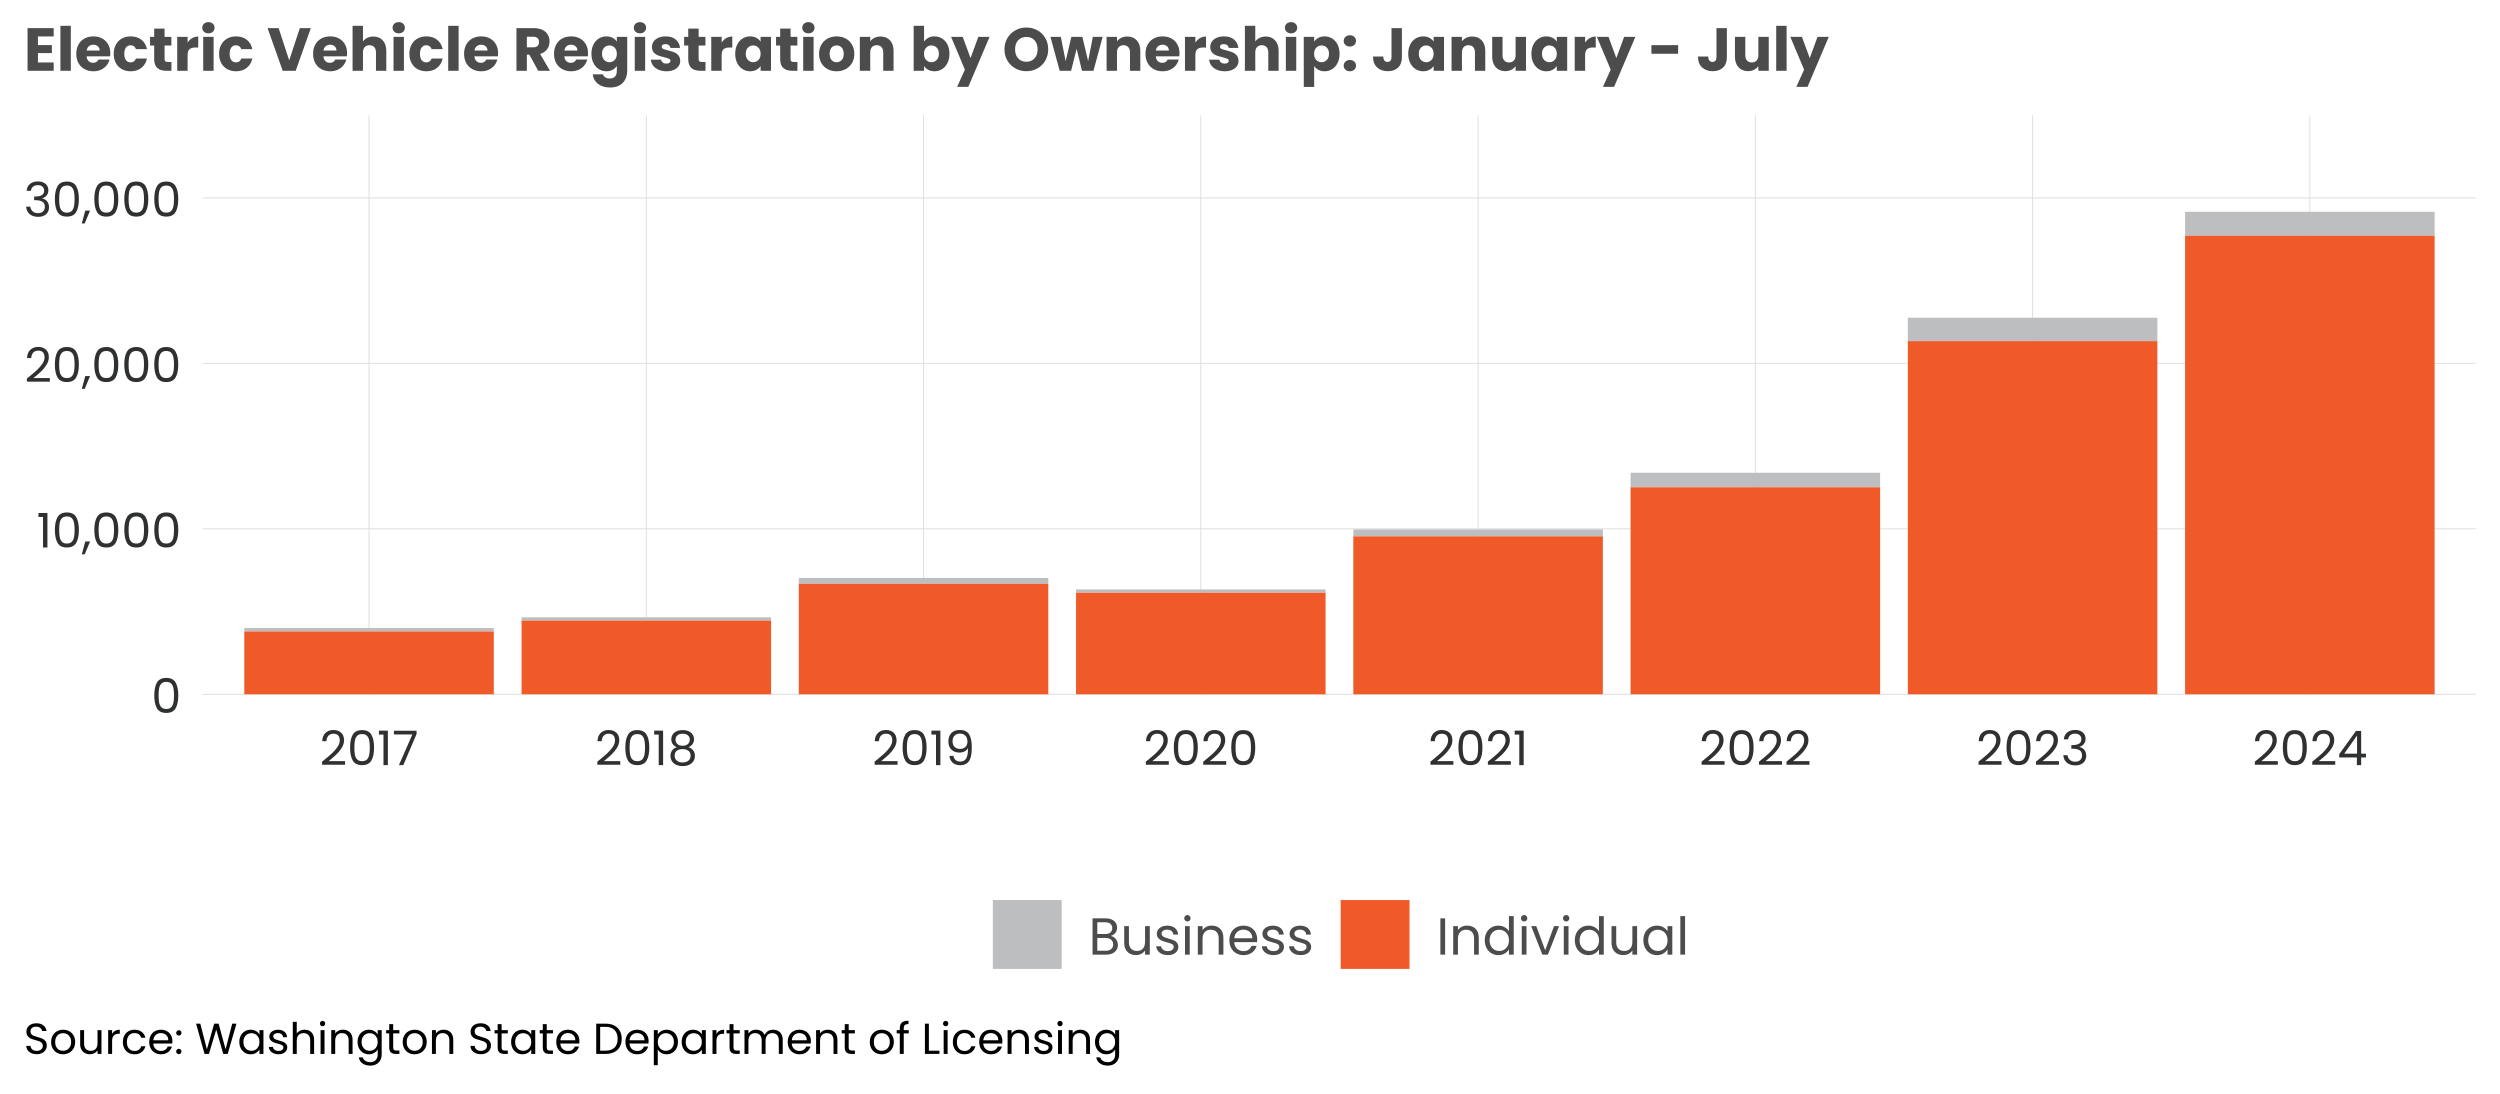 <?xml version="1.0" encoding="UTF-8"?>
<svg xmlns="http://www.w3.org/2000/svg" xmlns:xlink="http://www.w3.org/1999/xlink" width="576" height="252" viewBox="0 0 576 252">
<defs>
<g>
<g id="glyph-0-0">
<path d="M 0.684 -4.059 C 0.684 -5.32 0.887 -6.305 1.297 -7.012 C 1.707 -7.719 2.426 -8.074 3.453 -8.074 C 4.473 -8.074 5.188 -7.719 5.598 -7.012 C 6.008 -6.305 6.215 -5.32 6.215 -4.059 C 6.215 -2.777 6.008 -1.777 5.598 -1.066 C 5.188 -0.355 4.473 0 3.453 0 C 2.426 0 1.707 -0.355 1.297 -1.066 C 0.887 -1.777 0.684 -2.777 0.684 -4.059 M 5.227 -4.059 C 5.227 -4.695 5.184 -5.238 5.098 -5.68 C 5.016 -6.125 4.844 -6.484 4.582 -6.754 C 4.32 -7.023 3.945 -7.16 3.453 -7.16 C 2.957 -7.16 2.574 -7.023 2.316 -6.754 C 2.055 -6.484 1.883 -6.125 1.797 -5.68 C 1.715 -5.238 1.672 -4.695 1.672 -4.059 C 1.672 -3.398 1.715 -2.844 1.797 -2.398 C 1.883 -1.949 2.055 -1.59 2.316 -1.32 C 2.574 -1.047 2.957 -0.914 3.453 -0.914 C 3.945 -0.914 4.32 -1.047 4.582 -1.32 C 4.844 -1.59 5.016 -1.949 5.098 -2.398 C 5.184 -2.844 5.227 -3.398 5.227 -4.059 Z M 5.227 -4.059 "/>
</g>
<g id="glyph-0-1">
<path d="M 0.418 -7.039 L 0.418 -7.953 L 2.484 -7.953 L 2.484 0 L 1.473 0 L 1.473 -7.039 Z M 0.418 -7.039 "/>
</g>
<g id="glyph-0-2">
<path d="M 1.883 -1.387 L 0.648 1.574 L -0.023 1.574 L 0.781 -1.387 Z M 1.883 -1.387 "/>
</g>
<g id="glyph-0-3">
<path d="M 0.562 -0.805 C 1.492 -1.551 2.223 -2.164 2.75 -2.645 C 3.277 -3.125 3.723 -3.629 4.086 -4.152 C 4.449 -4.676 4.633 -5.191 4.633 -5.699 C 4.633 -6.176 4.516 -6.551 4.285 -6.824 C 4.055 -7.102 3.68 -7.238 3.168 -7.238 C 2.668 -7.238 2.281 -7.082 2.008 -6.77 C 1.734 -6.457 1.586 -6.043 1.562 -5.523 L 0.594 -5.523 C 0.625 -6.344 0.871 -6.977 1.344 -7.426 C 1.812 -7.871 2.418 -8.098 3.156 -8.098 C 3.914 -8.098 4.512 -7.887 4.957 -7.469 C 5.398 -7.051 5.621 -6.477 5.621 -5.742 C 5.621 -5.133 5.441 -4.543 5.078 -3.965 C 4.715 -3.391 4.301 -2.883 3.84 -2.449 C 3.379 -2.012 2.785 -1.504 2.066 -0.926 L 5.852 -0.926 L 5.852 -0.09 L 0.562 -0.09 Z M 0.562 -0.805 "/>
</g>
<g id="glyph-0-4">
<path d="M 0.66 -5.949 C 0.711 -6.625 0.973 -7.152 1.441 -7.535 C 1.91 -7.918 2.52 -8.105 3.266 -8.105 C 3.766 -8.105 4.195 -8.016 4.559 -7.836 C 4.922 -7.656 5.199 -7.414 5.383 -7.105 C 5.57 -6.797 5.664 -6.449 5.664 -6.062 C 5.664 -5.605 5.535 -5.215 5.273 -4.883 C 5.016 -4.555 4.676 -4.34 4.258 -4.246 L 4.258 -4.191 C 4.734 -4.074 5.113 -3.844 5.391 -3.496 C 5.668 -3.152 5.809 -2.703 5.809 -2.145 C 5.809 -1.727 5.711 -1.352 5.523 -1.016 C 5.332 -0.684 5.047 -0.422 4.664 -0.23 C 4.281 -0.039 3.824 0.055 3.289 0.055 C 2.512 0.055 1.875 -0.148 1.375 -0.555 C 0.875 -0.961 0.598 -1.539 0.539 -2.289 L 1.508 -2.289 C 1.559 -1.848 1.738 -1.488 2.047 -1.211 C 2.355 -0.93 2.766 -0.793 3.277 -0.793 C 3.793 -0.793 4.184 -0.926 4.449 -1.195 C 4.719 -1.461 4.852 -1.809 4.852 -2.234 C 4.852 -2.781 4.668 -3.18 4.301 -3.422 C 3.934 -3.664 3.379 -3.785 2.641 -3.785 L 2.387 -3.785 L 2.387 -4.621 L 2.652 -4.621 C 3.324 -4.629 3.836 -4.738 4.18 -4.957 C 4.523 -5.172 4.695 -5.508 4.695 -5.961 C 4.695 -6.352 4.57 -6.664 4.316 -6.898 C 4.066 -7.133 3.703 -7.25 3.234 -7.25 C 2.781 -7.25 2.414 -7.133 2.133 -6.898 C 1.855 -6.664 1.691 -6.348 1.641 -5.949 Z M 0.66 -5.949 "/>
</g>
<g id="glyph-0-5">
<path d="M 5.578 -7.172 L 2.52 0 L 1.508 0 L 4.609 -7.074 L 0.363 -7.074 L 0.363 -7.93 L 5.578 -7.93 Z M 5.578 -7.172 "/>
</g>
<g id="glyph-0-6">
<path d="M 2.133 -4.137 C 1.723 -4.297 1.406 -4.531 1.188 -4.84 C 0.969 -5.148 0.859 -5.523 0.859 -5.961 C 0.859 -6.359 0.957 -6.715 1.156 -7.035 C 1.352 -7.352 1.648 -7.605 2.039 -7.793 C 2.434 -7.98 2.906 -8.074 3.465 -8.074 C 4.023 -8.074 4.496 -7.98 4.891 -7.793 C 5.281 -7.605 5.578 -7.352 5.781 -7.035 C 5.98 -6.715 6.082 -6.359 6.082 -5.961 C 6.082 -5.535 5.969 -5.164 5.742 -4.844 C 5.516 -4.527 5.203 -4.289 4.809 -4.137 C 5.262 -3.996 5.621 -3.754 5.891 -3.406 C 6.156 -3.055 6.293 -2.637 6.293 -2.145 C 6.293 -1.668 6.176 -1.254 5.941 -0.898 C 5.707 -0.539 5.375 -0.266 4.945 -0.07 C 4.516 0.121 4.023 0.219 3.465 0.219 C 2.906 0.219 2.418 0.121 1.996 -0.07 C 1.574 -0.266 1.246 -0.539 1.012 -0.898 C 0.777 -1.254 0.66 -1.668 0.66 -2.145 C 0.66 -2.637 0.793 -3.059 1.055 -3.41 C 1.32 -3.762 1.68 -4.004 2.133 -4.137 M 5.113 -5.84 C 5.113 -6.289 4.969 -6.633 4.676 -6.875 C 4.383 -7.117 3.977 -7.238 3.465 -7.238 C 2.961 -7.238 2.559 -7.117 2.266 -6.875 C 1.973 -6.633 1.824 -6.285 1.824 -5.828 C 1.824 -5.418 1.977 -5.09 2.281 -4.84 C 2.586 -4.59 2.98 -4.465 3.465 -4.465 C 3.957 -4.465 4.355 -4.594 4.66 -4.844 C 4.961 -5.098 5.113 -5.43 5.113 -5.84 M 3.465 -3.695 C 2.922 -3.695 2.48 -3.57 2.133 -3.316 C 1.789 -3.062 1.617 -2.684 1.617 -2.18 C 1.617 -1.707 1.785 -1.332 2.117 -1.047 C 2.449 -0.758 2.898 -0.617 3.465 -0.617 C 4.031 -0.617 4.477 -0.758 4.809 -1.047 C 5.137 -1.332 5.301 -1.707 5.301 -2.18 C 5.301 -2.668 5.133 -3.047 4.797 -3.305 C 4.457 -3.566 4.016 -3.695 3.465 -3.695 Z M 3.465 -3.695 "/>
</g>
<g id="glyph-0-7">
<path d="M 1.969 -2.133 C 2.043 -1.715 2.211 -1.395 2.48 -1.164 C 2.75 -0.938 3.109 -0.824 3.562 -0.824 C 4.172 -0.824 4.621 -1.062 4.91 -1.539 C 5.199 -2.016 5.34 -2.82 5.324 -3.949 C 5.172 -3.617 4.914 -3.359 4.555 -3.172 C 4.195 -2.988 3.797 -2.895 3.355 -2.895 C 2.863 -2.895 2.426 -2.992 2.039 -3.195 C 1.656 -3.398 1.352 -3.691 1.133 -4.082 C 0.914 -4.469 0.805 -4.938 0.805 -5.488 C 0.805 -6.273 1.031 -6.906 1.484 -7.387 C 1.941 -7.867 2.586 -8.105 3.422 -8.105 C 4.449 -8.105 5.168 -7.773 5.582 -7.105 C 5.996 -6.438 6.203 -5.445 6.203 -4.125 C 6.203 -3.199 6.121 -2.438 5.957 -1.836 C 5.793 -1.234 5.512 -0.777 5.121 -0.461 C 4.727 -0.148 4.191 0.012 3.508 0.012 C 2.762 0.012 2.18 -0.191 1.762 -0.594 C 1.344 -0.996 1.105 -1.512 1.047 -2.133 L 1.969 -2.133 M 3.52 -3.738 C 4.012 -3.738 4.414 -3.891 4.73 -4.195 C 5.047 -4.5 5.203 -4.914 5.203 -5.434 C 5.203 -5.984 5.051 -6.426 4.742 -6.766 C 4.434 -7.102 4 -7.27 3.441 -7.27 C 2.93 -7.27 2.52 -7.109 2.215 -6.785 C 1.914 -6.465 1.762 -6.039 1.762 -5.512 C 1.762 -4.977 1.91 -4.547 2.211 -4.223 C 2.512 -3.902 2.949 -3.738 3.52 -3.738 Z M 3.52 -3.738 "/>
</g>
<g id="glyph-0-8">
<path d="M 0.441 -1.77 L 0.441 -2.531 L 4.301 -7.875 L 5.5 -7.875 L 5.5 -2.641 L 6.602 -2.641 L 6.602 -1.77 L 5.5 -1.77 L 5.5 0 L 4.512 0 L 4.512 -1.77 L 0.441 -1.77 M 4.555 -6.832 L 1.594 -2.641 L 4.555 -2.641 Z M 4.555 -6.832 "/>
</g>
<g id="glyph-1-0">
<path d="M 5.113 -4.309 C 5.414 -4.262 5.695 -4.137 5.945 -3.938 C 6.199 -3.734 6.398 -3.488 6.547 -3.191 C 6.695 -2.895 6.77 -2.578 6.77 -2.242 C 6.77 -1.82 6.66 -1.438 6.445 -1.098 C 6.227 -0.758 5.914 -0.488 5.504 -0.293 C 5.09 -0.098 4.605 0 4.043 0 L 0.926 0 L 0.926 -8.363 L 3.926 -8.363 C 4.492 -8.363 4.977 -8.27 5.375 -8.082 C 5.777 -7.895 6.074 -7.641 6.277 -7.32 C 6.477 -7 6.574 -6.641 6.574 -6.238 C 6.574 -5.742 6.441 -5.336 6.176 -5.012 C 5.906 -4.688 5.551 -4.453 5.113 -4.309 M 2.016 -4.754 L 3.852 -4.754 C 4.363 -4.754 4.762 -4.871 5.039 -5.113 C 5.32 -5.352 5.461 -5.684 5.461 -6.109 C 5.461 -6.531 5.32 -6.863 5.039 -7.105 C 4.762 -7.344 4.355 -7.465 3.828 -7.465 L 2.016 -7.465 L 2.016 -4.754 M 3.949 -0.898 C 4.492 -0.898 4.914 -1.027 5.219 -1.285 C 5.523 -1.539 5.676 -1.895 5.676 -2.352 C 5.676 -2.816 5.516 -3.184 5.195 -3.449 C 4.875 -3.719 4.449 -3.852 3.91 -3.852 L 2.016 -3.852 L 2.016 -0.898 Z M 3.949 -0.898 "/>
</g>
<g id="glyph-1-1">
<path d="M 6.758 -6.574 L 6.758 0 L 5.664 0 L 5.664 -0.973 C 5.457 -0.637 5.164 -0.375 4.793 -0.188 C 4.422 0.004 4.012 0.098 3.562 0.098 C 3.051 0.098 2.594 -0.012 2.184 -0.223 C 1.777 -0.434 1.453 -0.754 1.219 -1.176 C 0.98 -1.602 0.863 -2.117 0.863 -2.723 L 0.863 -6.574 L 1.945 -6.574 L 1.945 -2.867 C 1.945 -2.219 2.109 -1.723 2.438 -1.375 C 2.766 -1.027 3.211 -0.852 3.781 -0.852 C 4.363 -0.852 4.824 -1.031 5.16 -1.391 C 5.496 -1.754 5.664 -2.277 5.664 -2.965 L 5.664 -6.574 Z M 6.758 -6.574 "/>
</g>
<g id="glyph-1-2">
<path d="M 3.254 0.109 C 2.746 0.109 2.297 0.023 1.895 -0.148 C 1.496 -0.32 1.18 -0.562 0.949 -0.871 C 0.715 -1.18 0.59 -1.531 0.562 -1.934 L 1.691 -1.934 C 1.723 -1.605 1.879 -1.336 2.152 -1.129 C 2.43 -0.922 2.793 -0.816 3.238 -0.816 C 3.656 -0.816 3.984 -0.906 4.223 -1.094 C 4.465 -1.277 4.586 -1.508 4.586 -1.789 C 4.586 -2.074 4.457 -2.289 4.199 -2.43 C 3.945 -2.57 3.547 -2.707 3.012 -2.844 C 2.523 -2.973 2.125 -3.102 1.816 -3.234 C 1.512 -3.367 1.246 -3.562 1.027 -3.82 C 0.805 -4.082 0.695 -4.426 0.695 -4.848 C 0.695 -5.184 0.797 -5.492 0.996 -5.773 C 1.195 -6.051 1.48 -6.273 1.848 -6.438 C 2.215 -6.602 2.637 -6.684 3.109 -6.684 C 3.836 -6.684 4.426 -6.5 4.871 -6.133 C 5.32 -5.766 5.559 -5.262 5.594 -4.621 L 4.5 -4.621 C 4.477 -4.965 4.34 -5.238 4.086 -5.449 C 3.836 -5.656 3.496 -5.762 3.07 -5.762 C 2.68 -5.762 2.367 -5.676 2.137 -5.508 C 1.902 -5.34 1.789 -5.121 1.789 -4.848 C 1.789 -4.633 1.859 -4.453 1.996 -4.312 C 2.137 -4.176 2.312 -4.062 2.527 -3.977 C 2.738 -3.895 3.031 -3.801 3.406 -3.695 C 3.879 -3.566 4.266 -3.441 4.559 -3.316 C 4.855 -3.195 5.109 -3.008 5.32 -2.762 C 5.535 -2.512 5.645 -2.188 5.652 -1.789 C 5.652 -1.43 5.551 -1.105 5.352 -0.816 C 5.152 -0.527 4.871 -0.301 4.508 -0.137 C 4.141 0.027 3.723 0.109 3.254 0.109 Z M 3.254 0.109 "/>
</g>
<g id="glyph-1-3">
<path d="M 1.488 -7.645 C 1.281 -7.645 1.105 -7.715 0.961 -7.859 C 0.816 -8.004 0.742 -8.18 0.742 -8.387 C 0.742 -8.598 0.816 -8.773 0.961 -8.914 C 1.105 -9.059 1.281 -9.133 1.488 -9.133 C 1.688 -9.133 1.859 -9.059 1.996 -8.914 C 2.137 -8.773 2.207 -8.598 2.207 -8.387 C 2.207 -8.18 2.137 -8.004 1.996 -7.859 C 1.859 -7.715 1.688 -7.645 1.488 -7.645 M 2.016 -6.574 L 2.016 0 L 0.926 0 L 0.926 -6.574 Z M 2.016 -6.574 "/>
</g>
<g id="glyph-1-4">
<path d="M 4.129 -6.695 C 4.93 -6.695 5.574 -6.453 6.07 -5.969 C 6.566 -5.484 6.816 -4.789 6.816 -3.875 L 6.816 0 L 5.734 0 L 5.734 -3.719 C 5.734 -4.375 5.57 -4.879 5.242 -5.227 C 4.914 -5.574 4.469 -5.746 3.898 -5.746 C 3.324 -5.746 2.867 -5.566 2.527 -5.207 C 2.188 -4.848 2.016 -4.324 2.016 -3.637 L 2.016 0 L 0.926 0 L 0.926 -6.574 L 2.016 -6.574 L 2.016 -5.641 C 2.23 -5.977 2.527 -6.234 2.898 -6.422 C 3.27 -6.605 3.68 -6.695 4.129 -6.695 Z M 4.129 -6.695 "/>
</g>
<g id="glyph-1-5">
<path d="M 6.926 -3.539 C 6.926 -3.332 6.91 -3.113 6.887 -2.879 L 1.633 -2.879 C 1.672 -2.23 1.895 -1.727 2.297 -1.363 C 2.703 -0.996 3.191 -0.816 3.77 -0.816 C 4.238 -0.816 4.633 -0.926 4.949 -1.145 C 5.266 -1.367 5.488 -1.66 5.617 -2.027 L 6.793 -2.027 C 6.617 -1.395 6.266 -0.883 5.734 -0.484 C 5.207 -0.09 4.551 0.109 3.77 0.109 C 3.145 0.109 2.586 -0.031 2.094 -0.312 C 1.602 -0.594 1.215 -0.988 0.938 -1.508 C 0.656 -2.023 0.516 -2.621 0.516 -3.301 C 0.516 -3.98 0.652 -4.574 0.926 -5.09 C 1.195 -5.602 1.578 -5.992 2.07 -6.27 C 2.562 -6.547 3.129 -6.684 3.77 -6.684 C 4.391 -6.684 4.945 -6.547 5.426 -6.277 C 5.902 -6.004 6.273 -5.629 6.535 -5.152 C 6.793 -4.68 6.926 -4.141 6.926 -3.539 M 5.797 -3.77 C 5.797 -4.184 5.703 -4.543 5.52 -4.844 C 5.336 -5.141 5.086 -5.371 4.77 -5.527 C 4.453 -5.684 4.105 -5.762 3.719 -5.762 C 3.168 -5.762 2.699 -5.586 2.309 -5.23 C 1.922 -4.879 1.699 -4.391 1.645 -3.77 Z M 5.797 -3.77 "/>
</g>
<g id="glyph-1-6">
<path d="M 2.016 -8.363 L 2.016 0 L 0.926 0 L 0.926 -8.363 Z M 2.016 -8.363 "/>
</g>
<g id="glyph-1-7">
<path d="M 0.516 -3.312 C 0.516 -3.984 0.652 -4.574 0.926 -5.082 C 1.195 -5.59 1.57 -5.984 2.047 -6.266 C 2.523 -6.543 3.055 -6.684 3.648 -6.684 C 4.16 -6.684 4.637 -6.566 5.074 -6.328 C 5.516 -6.094 5.852 -5.785 6.086 -5.398 L 6.086 -8.879 L 7.188 -8.879 L 7.188 0 L 6.086 0 L 6.086 -1.234 C 5.867 -0.844 5.547 -0.523 5.125 -0.27 C 4.699 -0.02 4.203 0.109 3.637 0.109 C 3.051 0.109 2.523 -0.035 2.047 -0.324 C 1.57 -0.613 1.195 -1.016 0.926 -1.535 C 0.652 -2.055 0.516 -2.648 0.516 -3.312 M 6.086 -3.301 C 6.086 -3.797 5.984 -4.227 5.785 -4.598 C 5.586 -4.965 5.312 -5.246 4.973 -5.441 C 4.633 -5.637 4.262 -5.734 3.852 -5.734 C 3.445 -5.734 3.07 -5.641 2.734 -5.449 C 2.398 -5.258 2.133 -4.977 1.934 -4.609 C 1.73 -4.238 1.633 -3.809 1.633 -3.312 C 1.633 -2.809 1.73 -2.371 1.934 -1.996 C 2.133 -1.625 2.398 -1.344 2.734 -1.145 C 3.07 -0.949 3.445 -0.852 3.852 -0.852 C 4.262 -0.852 4.633 -0.949 4.973 -1.145 C 5.312 -1.344 5.586 -1.625 5.785 -1.996 C 5.984 -2.371 6.086 -2.805 6.086 -3.301 Z M 6.086 -3.301 "/>
</g>
<g id="glyph-1-8">
<path d="M 3.371 -1.008 L 5.41 -6.574 L 6.574 -6.574 L 3.996 0 L 2.723 0 L 0.145 -6.574 L 1.32 -6.574 Z M 3.371 -1.008 "/>
</g>
<g id="glyph-1-9">
<path d="M 0.516 -3.312 C 0.516 -3.984 0.652 -4.574 0.926 -5.082 C 1.195 -5.59 1.57 -5.984 2.047 -6.266 C 2.523 -6.543 3.051 -6.684 3.637 -6.684 C 4.211 -6.684 4.711 -6.559 5.137 -6.312 C 5.559 -6.062 5.875 -5.754 6.086 -5.375 L 6.086 -6.574 L 7.188 -6.574 L 7.188 0 L 6.086 0 L 6.086 -1.223 C 5.867 -0.84 5.547 -0.523 5.117 -0.27 C 4.691 -0.02 4.191 0.109 3.625 0.109 C 3.039 0.109 2.512 -0.035 2.039 -0.324 C 1.566 -0.613 1.195 -1.016 0.926 -1.535 C 0.652 -2.055 0.516 -2.648 0.516 -3.312 M 6.086 -3.301 C 6.086 -3.797 5.984 -4.227 5.785 -4.598 C 5.586 -4.965 5.312 -5.246 4.973 -5.441 C 4.633 -5.637 4.262 -5.734 3.852 -5.734 C 3.445 -5.734 3.07 -5.641 2.734 -5.449 C 2.398 -5.258 2.133 -4.977 1.934 -4.609 C 1.73 -4.238 1.633 -3.809 1.633 -3.312 C 1.633 -2.809 1.73 -2.371 1.934 -1.996 C 2.133 -1.625 2.398 -1.344 2.734 -1.145 C 3.07 -0.949 3.445 -0.852 3.852 -0.852 C 4.262 -0.852 4.633 -0.949 4.973 -1.145 C 5.312 -1.344 5.586 -1.625 5.785 -1.996 C 5.984 -2.371 6.086 -2.805 6.086 -3.301 Z M 6.086 -3.301 "/>
</g>
<g id="glyph-1-10">
<path d="M 2.016 -8.879 L 2.016 0 L 0.926 0 L 0.926 -8.879 Z M 2.016 -8.879 "/>
</g>
<g id="glyph-2-0">
<path d="M 3.262 -7.91 L 3.262 -5.922 L 6.469 -5.922 L 6.469 -4.074 L 3.262 -4.074 L 3.262 -1.918 L 6.887 -1.918 L 6.887 0 L 0.867 0 L 0.867 -9.828 L 6.887 -9.828 L 6.887 -7.91 Z M 3.262 -7.91 "/>
</g>
<g id="glyph-2-1">
<path d="M 3.262 -10.359 L 3.262 0 L 0.867 0 L 0.867 -10.359 Z M 3.262 -10.359 "/>
</g>
<g id="glyph-2-2">
<path d="M 8.23 -4.031 C 8.23 -3.809 8.219 -3.574 8.191 -3.332 L 2.773 -3.332 C 2.809 -2.848 2.965 -2.477 3.242 -2.219 C 3.516 -1.961 3.855 -1.836 4.258 -1.836 C 4.852 -1.836 5.27 -2.086 5.504 -2.59 L 8.051 -2.59 C 7.918 -2.078 7.684 -1.613 7.344 -1.203 C 7.004 -0.793 6.574 -0.473 6.062 -0.238 C 5.547 -0.004 4.977 0.113 4.34 0.113 C 3.574 0.113 2.895 -0.051 2.297 -0.379 C 1.699 -0.703 1.23 -1.172 0.895 -1.777 C 0.559 -2.383 0.391 -3.094 0.391 -3.906 C 0.391 -4.719 0.559 -5.426 0.891 -6.035 C 1.219 -6.641 1.684 -7.105 2.281 -7.434 C 2.879 -7.762 3.566 -7.926 4.34 -7.926 C 5.098 -7.926 5.77 -7.766 6.355 -7.449 C 6.945 -7.129 7.402 -6.68 7.734 -6.09 C 8.066 -5.504 8.23 -4.816 8.23 -4.031 M 5.781 -4.66 C 5.781 -5.074 5.641 -5.398 5.363 -5.641 C 5.082 -5.883 4.73 -6.008 4.312 -6.008 C 3.91 -6.008 3.574 -5.891 3.297 -5.656 C 3.023 -5.422 2.852 -5.09 2.785 -4.66 Z M 5.781 -4.66 "/>
</g>
<g id="glyph-2-3">
<path d="M 0.391 -3.906 C 0.391 -4.719 0.559 -5.426 0.891 -6.035 C 1.219 -6.641 1.684 -7.105 2.273 -7.434 C 2.867 -7.762 3.547 -7.926 4.312 -7.926 C 5.293 -7.926 6.109 -7.668 6.77 -7.152 C 7.426 -6.641 7.859 -5.918 8.062 -4.984 L 5.516 -4.984 C 5.301 -5.582 4.887 -5.879 4.27 -5.879 C 3.832 -5.879 3.48 -5.711 3.219 -5.367 C 2.957 -5.027 2.828 -4.539 2.828 -3.906 C 2.828 -3.27 2.957 -2.785 3.219 -2.441 C 3.48 -2.102 3.832 -1.934 4.27 -1.934 C 4.887 -1.934 5.301 -2.23 5.516 -2.828 L 8.062 -2.828 C 7.859 -1.914 7.426 -1.195 6.762 -0.672 C 6.098 -0.148 5.281 0.113 4.312 0.113 C 3.547 0.113 2.867 -0.051 2.273 -0.379 C 1.684 -0.703 1.219 -1.172 0.891 -1.777 C 0.559 -2.383 0.391 -3.094 0.391 -3.906 Z M 0.391 -3.906 "/>
</g>
<g id="glyph-2-4">
<path d="M 5.223 -2.031 L 5.223 0 L 4.004 0 C 3.137 0 2.461 -0.211 1.973 -0.637 C 1.488 -1.062 1.246 -1.754 1.246 -2.715 L 1.246 -5.824 L 0.293 -5.824 L 0.293 -7.812 L 1.246 -7.812 L 1.246 -9.715 L 3.641 -9.715 L 3.641 -7.812 L 5.207 -7.812 L 5.207 -5.824 L 3.641 -5.824 L 3.641 -2.688 C 3.641 -2.453 3.695 -2.285 3.809 -2.184 C 3.922 -2.082 4.105 -2.031 4.367 -2.031 Z M 5.223 -2.031 "/>
</g>
<g id="glyph-2-5">
<path d="M 3.262 -6.512 C 3.543 -6.938 3.891 -7.277 4.312 -7.523 C 4.73 -7.773 5.199 -7.895 5.711 -7.895 L 5.711 -5.363 L 5.055 -5.363 C 4.457 -5.363 4.008 -5.234 3.711 -4.977 C 3.41 -4.719 3.262 -4.27 3.262 -3.625 L 3.262 0 L 0.867 0 L 0.867 -7.812 L 3.262 -7.812 Z M 3.262 -6.512 "/>
</g>
<g id="glyph-2-6">
<path d="M 2.07 -8.625 C 1.652 -8.625 1.309 -8.746 1.043 -8.996 C 0.777 -9.242 0.645 -9.547 0.645 -9.91 C 0.645 -10.285 0.777 -10.594 1.043 -10.844 C 1.309 -11.09 1.652 -11.215 2.07 -11.215 C 2.484 -11.215 2.82 -11.09 3.086 -10.844 C 3.352 -10.594 3.484 -10.285 3.484 -9.91 C 3.484 -9.547 3.352 -9.242 3.086 -8.996 C 2.82 -8.746 2.484 -8.625 2.07 -8.625 M 3.262 -7.812 L 3.262 0 L 0.867 0 L 0.867 -7.812 Z M 3.262 -7.812 "/>
</g>
<g id="glyph-2-7">
</g>
<g id="glyph-2-8">
<path d="M 10.094 -9.828 L 6.609 0 L 3.613 0 L 0.125 -9.828 L 2.676 -9.828 L 5.109 -2.406 L 7.559 -9.828 Z M 10.094 -9.828 "/>
</g>
<g id="glyph-2-9">
<path d="M 5.672 -7.895 C 6.566 -7.895 7.285 -7.602 7.824 -7.008 C 8.367 -6.414 8.637 -5.602 8.637 -4.562 L 8.637 0 L 6.258 0 L 6.258 -4.242 C 6.258 -4.766 6.121 -5.172 5.852 -5.461 C 5.582 -5.75 5.219 -5.895 4.762 -5.895 C 4.301 -5.895 3.938 -5.75 3.668 -5.461 C 3.398 -5.172 3.262 -4.766 3.262 -4.242 L 3.262 0 L 0.867 0 L 0.867 -10.359 L 3.262 -10.359 L 3.262 -6.762 C 3.504 -7.105 3.836 -7.383 4.258 -7.59 C 4.676 -7.793 5.148 -7.895 5.672 -7.895 Z M 5.672 -7.895 "/>
</g>
<g id="glyph-2-10">
<path d="M 5.879 0 L 3.836 -3.711 L 3.262 -3.711 L 3.262 0 L 0.867 0 L 0.867 -9.828 L 4.887 -9.828 C 5.66 -9.828 6.32 -9.691 6.867 -9.422 C 7.414 -9.152 7.82 -8.781 8.094 -8.309 C 8.363 -7.836 8.496 -7.312 8.496 -6.734 C 8.496 -6.082 8.312 -5.496 7.945 -4.984 C 7.578 -4.469 7.031 -4.105 6.312 -3.891 L 8.582 0 L 5.879 0 M 3.262 -5.402 L 4.746 -5.402 C 5.184 -5.402 5.512 -5.512 5.734 -5.727 C 5.953 -5.941 6.062 -6.242 6.062 -6.637 C 6.062 -7.008 5.953 -7.305 5.734 -7.52 C 5.512 -7.734 5.184 -7.84 4.746 -7.84 L 3.262 -7.84 Z M 3.262 -5.402 "/>
</g>
<g id="glyph-2-11">
<path d="M 3.836 -7.926 C 4.387 -7.926 4.871 -7.812 5.285 -7.59 C 5.699 -7.363 6.02 -7.07 6.242 -6.707 L 6.242 -7.812 L 8.637 -7.812 L 8.637 -0.016 C 8.637 0.703 8.496 1.355 8.211 1.938 C 7.926 2.523 7.492 2.988 6.91 3.332 C 6.324 3.676 5.602 3.852 4.73 3.852 C 3.574 3.852 2.637 3.578 1.918 3.031 C 1.199 2.484 0.789 1.746 0.688 0.812 L 3.051 0.812 C 3.125 1.109 3.305 1.348 3.586 1.52 C 3.863 1.691 4.211 1.777 4.621 1.777 C 5.113 1.777 5.508 1.637 5.805 1.352 C 6.098 1.066 6.242 0.613 6.242 -0.016 L 6.242 -1.121 C 6.012 -0.758 5.688 -0.461 5.277 -0.23 C 4.867 -0.004 4.387 0.113 3.836 0.113 C 3.191 0.113 2.609 -0.055 2.086 -0.387 C 1.562 -0.715 1.148 -1.188 0.848 -1.801 C 0.543 -2.41 0.391 -3.117 0.391 -3.922 C 0.391 -4.723 0.543 -5.426 0.848 -6.035 C 1.148 -6.641 1.562 -7.105 2.086 -7.434 C 2.609 -7.762 3.191 -7.926 3.836 -7.926 M 6.242 -3.906 C 6.242 -4.504 6.078 -4.977 5.746 -5.32 C 5.414 -5.664 5.012 -5.84 4.535 -5.84 C 4.059 -5.84 3.656 -5.668 3.324 -5.328 C 2.992 -4.988 2.828 -4.516 2.828 -3.922 C 2.828 -3.324 2.992 -2.848 3.324 -2.5 C 3.656 -2.148 4.059 -1.973 4.535 -1.973 C 5.012 -1.973 5.414 -2.148 5.746 -2.492 C 6.078 -2.836 6.242 -3.309 6.242 -3.906 Z M 6.242 -3.906 "/>
</g>
<g id="glyph-2-12">
<path d="M 4.047 0.113 C 3.363 0.113 2.758 -0.004 2.227 -0.238 C 1.695 -0.473 1.273 -0.789 0.965 -1.195 C 0.656 -1.602 0.484 -2.059 0.449 -2.562 L 2.812 -2.562 C 2.844 -2.293 2.969 -2.07 3.191 -1.902 C 3.414 -1.734 3.691 -1.652 4.02 -1.652 C 4.316 -1.652 4.547 -1.711 4.711 -1.828 C 4.875 -1.945 4.957 -2.094 4.957 -2.281 C 4.957 -2.508 4.84 -2.672 4.605 -2.777 C 4.371 -2.887 3.996 -3.004 3.473 -3.137 C 2.91 -3.266 2.445 -3.406 2.07 -3.551 C 1.699 -3.695 1.375 -3.922 1.105 -4.234 C 0.836 -4.547 0.699 -4.969 0.699 -5.504 C 0.699 -5.949 0.824 -6.359 1.07 -6.727 C 1.316 -7.094 1.684 -7.387 2.164 -7.602 C 2.645 -7.816 3.215 -7.926 3.879 -7.926 C 4.859 -7.926 5.629 -7.68 6.195 -7.195 C 6.758 -6.711 7.086 -6.066 7.168 -5.266 L 4.957 -5.266 C 4.918 -5.535 4.801 -5.75 4.598 -5.906 C 4.398 -6.066 4.133 -6.145 3.809 -6.145 C 3.527 -6.145 3.312 -6.094 3.164 -5.984 C 3.016 -5.879 2.941 -5.73 2.941 -5.543 C 2.941 -5.32 3.059 -5.152 3.297 -5.039 C 3.535 -4.93 3.906 -4.816 4.41 -4.703 C 4.988 -4.555 5.461 -4.406 5.824 -4.262 C 6.188 -4.117 6.508 -3.887 6.781 -3.562 C 7.059 -3.242 7.199 -2.809 7.211 -2.27 C 7.211 -1.812 7.082 -1.402 6.824 -1.043 C 6.566 -0.684 6.199 -0.402 5.719 -0.195 C 5.238 0.008 4.68 0.113 4.047 0.113 Z M 4.047 0.113 "/>
</g>
<g id="glyph-2-13">
<path d="M 0.391 -3.922 C 0.391 -4.723 0.543 -5.426 0.848 -6.035 C 1.148 -6.641 1.562 -7.105 2.086 -7.434 C 2.609 -7.762 3.191 -7.926 3.836 -7.926 C 4.387 -7.926 4.871 -7.812 5.285 -7.59 C 5.699 -7.363 6.02 -7.07 6.242 -6.707 L 6.242 -7.812 L 8.637 -7.812 L 8.637 0 L 6.242 0 L 6.242 -1.105 C 6.012 -0.742 5.688 -0.449 5.27 -0.223 C 4.855 0 4.371 0.113 3.82 0.113 C 3.188 0.113 2.609 -0.055 2.086 -0.387 C 1.562 -0.715 1.148 -1.188 0.848 -1.801 C 0.543 -2.41 0.391 -3.117 0.391 -3.922 M 6.242 -3.906 C 6.242 -4.504 6.078 -4.977 5.746 -5.32 C 5.414 -5.664 5.012 -5.84 4.535 -5.84 C 4.059 -5.84 3.656 -5.668 3.324 -5.328 C 2.992 -4.988 2.828 -4.516 2.828 -3.922 C 2.828 -3.324 2.992 -2.848 3.324 -2.5 C 3.656 -2.148 4.059 -1.973 4.535 -1.973 C 5.012 -1.973 5.414 -2.148 5.746 -2.492 C 6.078 -2.836 6.242 -3.309 6.242 -3.906 Z M 6.242 -3.906 "/>
</g>
<g id="glyph-2-14">
<path d="M 4.426 0.113 C 3.66 0.113 2.969 -0.051 2.359 -0.379 C 1.746 -0.703 1.266 -1.172 0.918 -1.777 C 0.566 -2.383 0.391 -3.094 0.391 -3.906 C 0.391 -4.707 0.57 -5.414 0.926 -6.027 C 1.277 -6.637 1.766 -7.105 2.379 -7.434 C 2.996 -7.762 3.688 -7.926 4.453 -7.926 C 5.219 -7.926 5.906 -7.762 6.523 -7.434 C 7.141 -7.105 7.625 -6.637 7.98 -6.027 C 8.336 -5.414 8.512 -4.707 8.512 -3.906 C 8.512 -3.102 8.332 -2.395 7.973 -1.785 C 7.613 -1.172 7.125 -0.703 6.504 -0.379 C 5.883 -0.051 5.188 0.113 4.426 0.113 M 4.426 -1.961 C 4.883 -1.961 5.27 -2.129 5.594 -2.465 C 5.914 -2.801 6.074 -3.281 6.074 -3.906 C 6.074 -4.531 5.918 -5.012 5.605 -5.348 C 5.293 -5.684 4.91 -5.852 4.453 -5.852 C 3.984 -5.852 3.598 -5.688 3.289 -5.355 C 2.98 -5.023 2.828 -4.539 2.828 -3.906 C 2.828 -3.281 2.98 -2.801 3.281 -2.465 C 3.586 -2.129 3.965 -1.961 4.426 -1.961 Z M 4.426 -1.961 "/>
</g>
<g id="glyph-2-15">
<path d="M 5.629 -7.895 C 6.543 -7.895 7.273 -7.602 7.82 -7.008 C 8.363 -6.414 8.637 -5.602 8.637 -4.562 L 8.637 0 L 6.258 0 L 6.258 -4.242 C 6.258 -4.766 6.121 -5.172 5.852 -5.461 C 5.582 -5.75 5.219 -5.895 4.762 -5.895 C 4.301 -5.895 3.938 -5.75 3.668 -5.461 C 3.398 -5.172 3.262 -4.766 3.262 -4.242 L 3.262 0 L 0.867 0 L 0.867 -7.812 L 3.262 -7.812 L 3.262 -6.777 C 3.504 -7.121 3.832 -7.395 4.242 -7.594 C 4.652 -7.797 5.113 -7.895 5.629 -7.895 Z M 5.629 -7.895 "/>
</g>
<g id="glyph-2-16">
<path d="M 3.262 -6.707 C 3.484 -7.07 3.809 -7.363 4.227 -7.59 C 4.648 -7.812 5.129 -7.926 5.672 -7.926 C 6.312 -7.926 6.898 -7.762 7.422 -7.434 C 7.941 -7.105 8.355 -6.641 8.66 -6.035 C 8.961 -5.426 9.113 -4.723 9.113 -3.922 C 9.113 -3.117 8.961 -2.41 8.66 -1.801 C 8.355 -1.188 7.941 -0.715 7.422 -0.387 C 6.898 -0.055 6.312 0.113 5.672 0.113 C 5.121 0.113 4.637 0.004 4.227 -0.219 C 3.816 -0.438 3.496 -0.727 3.262 -1.094 L 3.262 0 L 0.867 0 L 0.867 -10.359 L 3.262 -10.359 L 3.262 -6.707 M 6.68 -3.922 C 6.68 -4.516 6.512 -4.988 6.18 -5.328 C 5.852 -5.668 5.441 -5.84 4.957 -5.84 C 4.48 -5.84 4.078 -5.664 3.746 -5.32 C 3.414 -4.977 3.246 -4.504 3.246 -3.906 C 3.246 -3.309 3.414 -2.836 3.746 -2.492 C 4.078 -2.148 4.48 -1.973 4.957 -1.973 C 5.434 -1.973 5.84 -2.148 6.176 -2.5 C 6.512 -2.848 6.68 -3.324 6.68 -3.922 Z M 6.68 -3.922 "/>
</g>
<g id="glyph-2-17">
<path d="M 8.848 -7.812 L 3.949 3.711 L 1.371 3.711 L 3.164 -0.266 L -0.016 -7.812 L 2.66 -7.812 L 4.465 -2.926 L 6.258 -7.812 Z M 8.848 -7.812 "/>
</g>
<g id="glyph-2-18">
<path d="M 5.516 0.098 C 4.594 0.098 3.746 -0.117 2.977 -0.547 C 2.203 -0.977 1.594 -1.574 1.141 -2.344 C 0.688 -3.113 0.461 -3.98 0.461 -4.941 C 0.461 -5.902 0.688 -6.766 1.141 -7.531 C 1.594 -8.297 2.203 -8.895 2.977 -9.324 C 3.746 -9.754 4.594 -9.969 5.516 -9.969 C 6.441 -9.969 7.285 -9.754 8.059 -9.324 C 8.828 -8.895 9.434 -8.297 9.879 -7.531 C 10.32 -6.766 10.543 -5.902 10.543 -4.941 C 10.543 -3.98 10.316 -3.113 9.871 -2.344 C 9.422 -1.574 8.816 -0.977 8.051 -0.547 C 7.285 -0.117 6.441 0.098 5.516 0.098 M 5.516 -2.086 C 6.301 -2.086 6.926 -2.348 7.398 -2.871 C 7.871 -3.395 8.105 -4.082 8.105 -4.941 C 8.105 -5.809 7.871 -6.504 7.398 -7.02 C 6.926 -7.539 6.301 -7.797 5.516 -7.797 C 4.723 -7.797 4.09 -7.543 3.617 -7.027 C 3.148 -6.516 2.91 -5.82 2.91 -4.941 C 2.91 -4.074 3.148 -3.383 3.617 -2.863 C 4.09 -2.344 4.723 -2.086 5.516 -2.086 Z M 5.516 -2.086 "/>
</g>
<g id="glyph-2-19">
<path d="M 12.082 -7.812 L 9.969 0 L 7.32 0 L 6.09 -5.066 L 4.816 0 L 2.184 0 L 0.055 -7.812 L 2.449 -7.812 L 3.555 -2.227 L 4.871 -7.812 L 7.406 -7.812 L 8.734 -2.254 L 9.828 -7.812 Z M 12.082 -7.812 "/>
</g>
<g id="glyph-2-20">
<path d="M 3.262 -6.707 C 3.496 -7.07 3.816 -7.363 4.227 -7.59 C 4.637 -7.812 5.121 -7.926 5.672 -7.926 C 6.312 -7.926 6.898 -7.762 7.422 -7.434 C 7.941 -7.105 8.355 -6.641 8.66 -6.035 C 8.961 -5.426 9.113 -4.723 9.113 -3.922 C 9.113 -3.117 8.961 -2.41 8.66 -1.801 C 8.355 -1.188 7.941 -0.715 7.422 -0.387 C 6.898 -0.055 6.312 0.113 5.672 0.113 C 5.129 0.113 4.648 0 4.234 -0.223 C 3.82 -0.449 3.496 -0.738 3.262 -1.094 L 3.262 3.723 L 0.867 3.723 L 0.867 -7.812 L 3.262 -7.812 L 3.262 -6.707 M 6.68 -3.922 C 6.68 -4.516 6.512 -4.988 6.18 -5.328 C 5.852 -5.668 5.441 -5.84 4.957 -5.84 C 4.48 -5.84 4.078 -5.664 3.746 -5.32 C 3.414 -4.977 3.246 -4.504 3.246 -3.906 C 3.246 -3.309 3.414 -2.836 3.746 -2.492 C 4.078 -2.148 4.48 -1.973 4.957 -1.973 C 5.434 -1.973 5.84 -2.148 6.176 -2.5 C 6.512 -2.848 6.68 -3.324 6.68 -3.922 Z M 6.68 -3.922 "/>
</g>
<g id="glyph-2-21">
<path d="M 1.988 0.113 C 1.566 0.113 1.227 -0.012 0.961 -0.258 C 0.691 -0.508 0.559 -0.812 0.559 -1.176 C 0.559 -1.551 0.691 -1.863 0.961 -2.113 C 1.227 -2.367 1.566 -2.492 1.988 -2.492 C 2.398 -2.492 2.738 -2.367 3.004 -2.113 C 3.27 -1.863 3.402 -1.551 3.402 -1.176 C 3.402 -0.812 3.27 -0.508 3.004 -0.258 C 2.738 -0.012 2.398 0.113 1.988 0.113 M 1.988 -5.586 C 1.566 -5.586 1.227 -5.711 0.961 -5.957 C 0.691 -6.203 0.559 -6.512 0.559 -6.875 C 0.559 -7.246 0.691 -7.559 0.961 -7.812 C 1.227 -8.062 1.566 -8.191 1.988 -8.191 C 2.398 -8.191 2.738 -8.062 3.004 -7.812 C 3.27 -7.559 3.402 -7.246 3.402 -6.875 C 3.402 -6.512 3.27 -6.203 3.004 -5.957 C 2.738 -5.711 2.398 -5.586 1.988 -5.586 Z M 1.988 -5.586 "/>
</g>
<g id="glyph-2-22">
<path d="M 7.027 -9.828 L 7.027 -3.137 C 7.027 -2.102 6.738 -1.301 6.152 -0.742 C 5.57 -0.184 4.785 0.098 3.793 0.098 C 2.758 0.098 1.926 -0.195 1.301 -0.785 C 0.676 -1.371 0.363 -2.207 0.363 -3.289 L 2.742 -3.289 C 2.742 -2.879 2.828 -2.57 2.996 -2.359 C 3.164 -2.148 3.406 -2.043 3.723 -2.043 C 4.012 -2.043 4.238 -2.137 4.395 -2.324 C 4.555 -2.512 4.633 -2.781 4.633 -3.137 L 4.633 -9.828 Z M 7.027 -9.828 "/>
</g>
<g id="glyph-2-23">
<path d="M 8.582 -7.812 L 8.582 0 L 6.188 0 L 6.188 -1.062 C 5.945 -0.719 5.617 -0.441 5.199 -0.23 C 4.785 -0.02 4.324 0.086 3.82 0.086 C 3.227 0.086 2.699 -0.051 2.238 -0.316 C 1.781 -0.582 1.43 -0.965 1.176 -1.469 C 0.926 -1.973 0.797 -2.566 0.797 -3.246 L 0.797 -7.812 L 3.18 -7.812 L 3.18 -3.57 C 3.18 -3.047 3.312 -2.641 3.586 -2.352 C 3.855 -2.062 4.219 -1.918 4.676 -1.918 C 5.145 -1.918 5.512 -2.062 5.781 -2.352 C 6.051 -2.641 6.188 -3.047 6.188 -3.57 L 6.188 -7.812 Z M 8.582 -7.812 "/>
</g>
<g id="glyph-2-24">
<path d="M 6.887 -5.906 L 6.887 -3.922 L 0.727 -3.922 L 0.727 -5.906 Z M 6.887 -5.906 "/>
</g>
<g id="glyph-3-0">
<path d="M 2.98 0.07 C 2.52 0.07 2.109 -0.012 1.746 -0.176 C 1.383 -0.34 1.098 -0.566 0.891 -0.855 C 0.684 -1.145 0.578 -1.48 0.57 -1.859 L 1.539 -1.859 C 1.574 -1.535 1.707 -1.258 1.945 -1.035 C 2.184 -0.812 2.527 -0.699 2.98 -0.699 C 3.414 -0.699 3.754 -0.809 4.004 -1.023 C 4.254 -1.242 4.379 -1.52 4.379 -1.859 C 4.379 -2.125 4.309 -2.344 4.16 -2.512 C 4.012 -2.676 3.828 -2.805 3.609 -2.891 C 3.391 -2.977 3.094 -3.07 2.719 -3.172 C 2.262 -3.289 1.891 -3.41 1.613 -3.531 C 1.34 -3.648 1.102 -3.84 0.906 -4.094 C 0.707 -4.352 0.609 -4.695 0.609 -5.129 C 0.609 -5.512 0.707 -5.848 0.898 -6.141 C 1.094 -6.434 1.363 -6.66 1.715 -6.82 C 2.066 -6.98 2.465 -7.059 2.922 -7.059 C 3.574 -7.059 4.109 -6.898 4.523 -6.57 C 4.941 -6.242 5.176 -5.809 5.23 -5.27 L 4.23 -5.27 C 4.195 -5.535 4.059 -5.773 3.809 -5.977 C 3.562 -6.18 3.238 -6.281 2.828 -6.281 C 2.449 -6.281 2.141 -6.184 1.898 -5.984 C 1.66 -5.789 1.539 -5.512 1.539 -5.16 C 1.539 -4.906 1.613 -4.699 1.754 -4.539 C 1.898 -4.379 2.074 -4.258 2.285 -4.176 C 2.496 -4.09 2.789 -3.996 3.172 -3.891 C 3.629 -3.762 4 -3.637 4.281 -3.516 C 4.559 -3.391 4.801 -3.203 5 -2.945 C 5.199 -2.688 5.301 -2.34 5.301 -1.898 C 5.301 -1.559 5.211 -1.238 5.031 -0.941 C 4.852 -0.641 4.582 -0.398 4.23 -0.211 C 3.875 -0.023 3.461 0.07 2.98 0.07 Z M 2.98 0.07 "/>
</g>
<g id="glyph-3-1">
<path d="M 3.16 0.09 C 2.648 0.09 2.184 -0.027 1.766 -0.262 C 1.348 -0.492 1.023 -0.824 0.785 -1.254 C 0.547 -1.684 0.43 -2.184 0.43 -2.75 C 0.43 -3.309 0.551 -3.805 0.797 -4.234 C 1.039 -4.664 1.371 -4.996 1.789 -5.227 C 2.211 -5.453 2.68 -5.57 3.199 -5.57 C 3.719 -5.57 4.191 -5.453 4.609 -5.227 C 5.031 -4.996 5.363 -4.668 5.605 -4.238 C 5.848 -3.812 5.969 -3.316 5.969 -2.75 C 5.969 -2.184 5.844 -1.684 5.594 -1.254 C 5.344 -0.824 5.008 -0.492 4.578 -0.262 C 4.152 -0.027 3.68 0.09 3.16 0.09 M 3.16 -0.711 C 3.488 -0.711 3.793 -0.785 4.078 -0.941 C 4.367 -1.094 4.598 -1.324 4.773 -1.629 C 4.953 -1.938 5.039 -2.309 5.039 -2.75 C 5.039 -3.191 4.953 -3.562 4.781 -3.871 C 4.605 -4.176 4.379 -4.406 4.102 -4.555 C 3.82 -4.703 3.516 -4.781 3.191 -4.781 C 2.855 -4.781 2.551 -4.703 2.273 -4.555 C 2 -4.406 1.777 -4.176 1.609 -3.871 C 1.441 -3.562 1.359 -3.191 1.359 -2.75 C 1.359 -2.305 1.441 -1.926 1.605 -1.621 C 1.77 -1.312 1.988 -1.086 2.262 -0.934 C 2.535 -0.785 2.832 -0.711 3.16 -0.711 Z M 3.16 -0.711 "/>
</g>
<g id="glyph-3-2">
<path d="M 5.629 -5.48 L 5.629 0 L 4.719 0 L 4.719 -0.809 C 4.547 -0.531 4.305 -0.312 3.996 -0.156 C 3.684 0 3.344 0.078 2.969 0.078 C 2.543 0.078 2.16 -0.008 1.82 -0.184 C 1.48 -0.363 1.211 -0.625 1.016 -0.98 C 0.816 -1.332 0.719 -1.762 0.719 -2.27 L 0.719 -5.48 L 1.621 -5.48 L 1.621 -2.391 C 1.621 -1.852 1.758 -1.434 2.031 -1.145 C 2.305 -0.855 2.676 -0.711 3.148 -0.711 C 3.637 -0.711 4.02 -0.859 4.301 -1.16 C 4.578 -1.461 4.719 -1.898 4.719 -2.469 L 4.719 -5.48 Z M 5.629 -5.48 "/>
</g>
<g id="glyph-3-3">
<path d="M 1.68 -4.59 C 1.84 -4.902 2.066 -5.148 2.363 -5.32 C 2.66 -5.492 3.023 -5.578 3.449 -5.578 L 3.449 -4.641 L 3.211 -4.641 C 2.191 -4.641 1.68 -4.086 1.68 -2.98 L 1.68 0 L 0.77 0 L 0.77 -5.48 L 1.68 -5.48 Z M 1.68 -4.59 "/>
</g>
<g id="glyph-3-4">
<path d="M 0.43 -2.75 C 0.43 -3.316 0.543 -3.812 0.77 -4.234 C 0.996 -4.66 1.312 -4.988 1.715 -5.219 C 2.117 -5.453 2.578 -5.57 3.102 -5.57 C 3.773 -5.57 4.328 -5.406 4.766 -5.078 C 5.203 -4.754 5.488 -4.301 5.629 -3.719 L 4.648 -3.719 C 4.559 -4.055 4.375 -4.316 4.105 -4.512 C 3.836 -4.703 3.5 -4.801 3.102 -4.801 C 2.578 -4.801 2.16 -4.621 1.84 -4.266 C 1.52 -3.91 1.359 -3.402 1.359 -2.75 C 1.359 -2.09 1.52 -1.578 1.84 -1.219 C 2.16 -0.859 2.578 -0.68 3.102 -0.68 C 3.5 -0.68 3.832 -0.773 4.102 -0.961 C 4.367 -1.148 4.551 -1.414 4.648 -1.762 L 5.629 -1.762 C 5.484 -1.199 5.191 -0.75 4.75 -0.414 C 4.309 -0.078 3.762 0.09 3.102 0.09 C 2.578 0.09 2.117 -0.027 1.715 -0.262 C 1.312 -0.492 0.996 -0.824 0.77 -1.25 C 0.543 -1.676 0.43 -2.176 0.43 -2.75 Z M 0.43 -2.75 "/>
</g>
<g id="glyph-3-5">
<path d="M 5.77 -2.949 C 5.77 -2.777 5.762 -2.594 5.738 -2.398 L 1.359 -2.398 C 1.395 -1.859 1.578 -1.438 1.914 -1.137 C 2.25 -0.832 2.66 -0.68 3.141 -0.68 C 3.535 -0.68 3.863 -0.773 4.125 -0.953 C 4.387 -1.137 4.574 -1.383 4.68 -1.691 L 5.66 -1.691 C 5.512 -1.164 5.219 -0.734 4.781 -0.406 C 4.34 -0.074 3.793 0.09 3.141 0.09 C 2.621 0.09 2.156 -0.027 1.746 -0.262 C 1.336 -0.492 1.012 -0.824 0.781 -1.254 C 0.547 -1.684 0.43 -2.184 0.43 -2.75 C 0.43 -3.316 0.543 -3.812 0.77 -4.238 C 0.996 -4.668 1.316 -4.996 1.727 -5.227 C 2.137 -5.453 2.605 -5.57 3.141 -5.57 C 3.66 -5.57 4.121 -5.457 4.52 -5.23 C 4.922 -5.004 5.227 -4.691 5.445 -4.297 C 5.66 -3.898 5.77 -3.449 5.77 -2.949 M 4.828 -3.141 C 4.828 -3.488 4.754 -3.785 4.602 -4.035 C 4.445 -4.285 4.238 -4.477 3.977 -4.605 C 3.711 -4.734 3.422 -4.801 3.102 -4.801 C 2.641 -4.801 2.25 -4.652 1.926 -4.359 C 1.602 -4.066 1.418 -3.66 1.371 -3.141 Z M 4.828 -3.141 "/>
</g>
<g id="glyph-3-6">
<path d="M 1.059 0.059 C 0.887 0.059 0.738 0 0.621 -0.121 C 0.5 -0.238 0.441 -0.387 0.441 -0.559 C 0.441 -0.734 0.5 -0.879 0.621 -1 C 0.738 -1.121 0.887 -1.18 1.059 -1.18 C 1.227 -1.18 1.367 -1.121 1.484 -1 C 1.602 -0.879 1.66 -0.734 1.66 -0.559 C 1.66 -0.387 1.602 -0.238 1.484 -0.121 C 1.367 0 1.227 0.059 1.059 0.059 M 1.059 -4.219 C 0.887 -4.219 0.738 -4.281 0.621 -4.398 C 0.5 -4.52 0.441 -4.668 0.441 -4.84 C 0.441 -5.012 0.5 -5.16 0.621 -5.281 C 0.738 -5.398 0.887 -5.461 1.059 -5.461 C 1.227 -5.461 1.367 -5.398 1.484 -5.281 C 1.602 -5.16 1.66 -5.012 1.66 -4.84 C 1.66 -4.668 1.602 -4.52 1.484 -4.398 C 1.367 -4.281 1.227 -4.219 1.059 -4.219 Z M 1.059 -4.219 "/>
</g>
<g id="glyph-3-7">
</g>
<g id="glyph-3-8">
<path d="M 9.531 -6.969 L 7.512 0 L 6.488 0 L 4.871 -5.609 L 3.191 0 L 2.18 0.012 L 0.23 -6.969 L 1.199 -6.969 L 2.719 -1.059 L 4.398 -6.969 L 5.422 -6.969 L 7.02 -1.078 L 8.551 -6.969 Z M 9.531 -6.969 "/>
</g>
<g id="glyph-3-9">
<path d="M 0.43 -2.762 C 0.43 -3.32 0.543 -3.812 0.77 -4.234 C 0.996 -4.66 1.309 -4.988 1.703 -5.219 C 2.102 -5.453 2.543 -5.57 3.031 -5.57 C 3.512 -5.57 3.926 -5.465 4.281 -5.262 C 4.633 -5.055 4.898 -4.793 5.07 -4.48 L 5.07 -5.48 L 5.988 -5.48 L 5.988 0 L 5.07 0 L 5.07 -1.02 C 4.891 -0.699 4.621 -0.434 4.266 -0.227 C 3.91 -0.016 3.492 0.09 3.02 0.09 C 2.535 0.09 2.094 -0.031 1.699 -0.27 C 1.309 -0.512 0.996 -0.848 0.77 -1.281 C 0.543 -1.715 0.43 -2.207 0.43 -2.762 M 5.07 -2.75 C 5.07 -3.164 4.988 -3.523 4.82 -3.828 C 4.652 -4.137 4.43 -4.371 4.145 -4.535 C 3.863 -4.699 3.551 -4.781 3.211 -4.781 C 2.871 -4.781 2.559 -4.699 2.281 -4.539 C 2 -4.379 1.777 -4.148 1.609 -3.84 C 1.441 -3.535 1.359 -3.172 1.359 -2.762 C 1.359 -2.34 1.441 -1.977 1.609 -1.664 C 1.777 -1.355 2 -1.117 2.281 -0.953 C 2.559 -0.793 2.871 -0.711 3.211 -0.711 C 3.551 -0.711 3.863 -0.793 4.145 -0.953 C 4.43 -1.117 4.652 -1.355 4.82 -1.664 C 4.988 -1.977 5.07 -2.336 5.07 -2.75 Z M 5.07 -2.75 "/>
</g>
<g id="glyph-3-10">
<path d="M 2.711 0.09 C 2.289 0.09 1.914 0.02 1.578 -0.125 C 1.246 -0.27 0.984 -0.469 0.789 -0.727 C 0.598 -0.98 0.488 -1.277 0.469 -1.609 L 1.41 -1.609 C 1.438 -1.336 1.566 -1.113 1.797 -0.941 C 2.023 -0.766 2.328 -0.68 2.699 -0.68 C 3.047 -0.68 3.32 -0.758 3.52 -0.91 C 3.719 -1.062 3.82 -1.258 3.82 -1.488 C 3.82 -1.73 3.715 -1.91 3.5 -2.023 C 3.285 -2.141 2.957 -2.258 2.512 -2.371 C 2.102 -2.477 1.773 -2.586 1.516 -2.695 C 1.258 -2.805 1.039 -2.969 0.855 -3.184 C 0.672 -3.402 0.578 -3.688 0.578 -4.039 C 0.578 -4.32 0.664 -4.578 0.828 -4.809 C 0.996 -5.043 1.234 -5.227 1.539 -5.363 C 1.848 -5.5 2.195 -5.57 2.59 -5.57 C 3.195 -5.57 3.688 -5.418 4.059 -5.109 C 4.434 -4.805 4.633 -4.383 4.66 -3.852 L 3.75 -3.852 C 3.73 -4.137 3.613 -4.367 3.406 -4.539 C 3.195 -4.715 2.914 -4.801 2.559 -4.801 C 2.234 -4.801 1.973 -4.73 1.781 -4.59 C 1.586 -4.449 1.488 -4.266 1.488 -4.039 C 1.488 -3.859 1.547 -3.711 1.664 -3.594 C 1.781 -3.477 1.93 -3.387 2.105 -3.316 C 2.281 -3.246 2.527 -3.168 2.84 -3.078 C 3.234 -2.973 3.555 -2.867 3.801 -2.766 C 4.047 -2.66 4.258 -2.508 4.434 -2.301 C 4.613 -2.094 4.703 -1.824 4.711 -1.488 C 4.711 -1.191 4.625 -0.922 4.461 -0.68 C 4.293 -0.441 4.059 -0.25 3.754 -0.113 C 3.453 0.023 3.102 0.09 2.711 0.09 Z M 2.711 0.09 "/>
</g>
<g id="glyph-3-11">
<path d="M 3.488 -5.578 C 3.902 -5.578 4.277 -5.492 4.609 -5.316 C 4.941 -5.137 5.203 -4.875 5.395 -4.52 C 5.586 -4.168 5.68 -3.738 5.68 -3.23 L 5.68 0 L 4.781 0 L 4.781 -3.102 C 4.781 -3.648 4.645 -4.066 4.371 -4.355 C 4.098 -4.645 3.723 -4.789 3.25 -4.789 C 2.77 -4.789 2.387 -4.641 2.105 -4.34 C 1.82 -4.039 1.68 -3.602 1.68 -3.031 L 1.68 0 L 0.77 0 L 0.77 -7.398 L 1.68 -7.398 L 1.68 -4.699 C 1.859 -4.98 2.109 -5.195 2.426 -5.352 C 2.742 -5.504 3.098 -5.578 3.488 -5.578 Z M 3.488 -5.578 "/>
</g>
<g id="glyph-3-12">
<path d="M 1.238 -6.371 C 1.066 -6.371 0.922 -6.43 0.801 -6.551 C 0.68 -6.672 0.621 -6.816 0.621 -6.988 C 0.621 -7.164 0.68 -7.309 0.801 -7.43 C 0.922 -7.551 1.066 -7.609 1.238 -7.609 C 1.406 -7.609 1.547 -7.551 1.664 -7.43 C 1.781 -7.309 1.84 -7.164 1.84 -6.988 C 1.84 -6.816 1.781 -6.672 1.664 -6.551 C 1.547 -6.43 1.406 -6.371 1.238 -6.371 M 1.68 -5.48 L 1.68 0 L 0.77 0 L 0.77 -5.48 Z M 1.68 -5.48 "/>
</g>
<g id="glyph-3-13">
<path d="M 3.441 -5.578 C 4.105 -5.578 4.648 -5.379 5.059 -4.977 C 5.473 -4.57 5.68 -3.988 5.68 -3.23 L 5.68 0 L 4.781 0 L 4.781 -3.102 C 4.781 -3.648 4.645 -4.066 4.371 -4.355 C 4.098 -4.645 3.723 -4.789 3.25 -4.789 C 2.77 -4.789 2.387 -4.641 2.105 -4.34 C 1.82 -4.039 1.68 -3.602 1.68 -3.031 L 1.68 0 L 0.77 0 L 0.77 -5.48 L 1.68 -5.48 L 1.68 -4.699 C 1.859 -4.98 2.105 -5.195 2.414 -5.352 C 2.727 -5.504 3.066 -5.578 3.441 -5.578 Z M 3.441 -5.578 "/>
</g>
<g id="glyph-3-14">
<path d="M 3.031 -5.57 C 3.504 -5.57 3.918 -5.465 4.273 -5.262 C 4.633 -5.055 4.898 -4.793 5.07 -4.48 L 5.07 -5.48 L 5.988 -5.48 L 5.988 0.121 C 5.988 0.621 5.883 1.066 5.672 1.453 C 5.457 1.844 5.152 2.148 4.754 2.371 C 4.359 2.59 3.898 2.699 3.371 2.699 C 2.648 2.699 2.051 2.531 1.57 2.191 C 1.09 1.852 0.809 1.387 0.719 0.801 L 1.621 0.801 C 1.719 1.133 1.926 1.402 2.238 1.605 C 2.555 1.809 2.93 1.91 3.371 1.91 C 3.871 1.91 4.277 1.754 4.594 1.441 C 4.91 1.125 5.07 0.688 5.07 0.121 L 5.07 -1.031 C 4.891 -0.711 4.625 -0.441 4.27 -0.23 C 3.918 -0.016 3.504 0.09 3.031 0.09 C 2.543 0.09 2.102 -0.031 1.703 -0.27 C 1.309 -0.512 0.996 -0.848 0.77 -1.281 C 0.543 -1.715 0.43 -2.207 0.43 -2.762 C 0.43 -3.32 0.543 -3.812 0.77 -4.234 C 0.996 -4.66 1.309 -4.988 1.703 -5.219 C 2.102 -5.453 2.543 -5.57 3.031 -5.57 M 5.07 -2.75 C 5.07 -3.164 4.988 -3.523 4.82 -3.828 C 4.652 -4.137 4.43 -4.371 4.145 -4.535 C 3.863 -4.699 3.551 -4.781 3.211 -4.781 C 2.871 -4.781 2.559 -4.699 2.281 -4.539 C 2 -4.379 1.777 -4.148 1.609 -3.84 C 1.441 -3.535 1.359 -3.172 1.359 -2.762 C 1.359 -2.34 1.441 -1.977 1.609 -1.664 C 1.777 -1.355 2 -1.117 2.281 -0.953 C 2.559 -0.793 2.871 -0.711 3.211 -0.711 C 3.551 -0.711 3.863 -0.793 4.145 -0.953 C 4.43 -1.117 4.652 -1.355 4.82 -1.664 C 4.988 -1.977 5.07 -2.336 5.07 -2.75 Z M 5.07 -2.75 "/>
</g>
<g id="glyph-3-15">
<path d="M 1.879 -4.73 L 1.879 -1.5 C 1.879 -1.234 1.938 -1.047 2.051 -0.934 C 2.164 -0.824 2.359 -0.77 2.641 -0.77 L 3.309 -0.77 L 3.309 0 L 2.488 0 C 1.984 0 1.602 -0.117 1.352 -0.352 C 1.098 -0.582 0.969 -0.965 0.969 -1.5 L 0.969 -4.73 L 0.262 -4.73 L 0.262 -5.48 L 0.969 -5.48 L 0.969 -6.859 L 1.879 -6.859 L 1.879 -5.48 L 3.309 -5.48 L 3.309 -4.73 Z M 1.879 -4.73 "/>
</g>
<g id="glyph-3-16">
<path d="M 2.941 -6.969 C 3.699 -6.969 4.359 -6.828 4.914 -6.547 C 5.473 -6.262 5.898 -5.855 6.195 -5.328 C 6.492 -4.805 6.641 -4.184 6.641 -3.469 C 6.641 -2.758 6.492 -2.137 6.195 -1.613 C 5.898 -1.09 5.473 -0.691 4.914 -0.414 C 4.359 -0.137 3.699 0 2.941 0 L 0.77 0 L 0.77 -6.969 L 2.941 -6.969 M 2.941 -0.75 C 3.84 -0.75 4.527 -0.988 5 -1.465 C 5.473 -1.941 5.711 -2.609 5.711 -3.469 C 5.711 -4.336 5.473 -5.012 4.996 -5.5 C 4.52 -5.988 3.832 -6.23 2.941 -6.23 L 1.68 -6.23 L 1.68 -0.75 Z M 2.941 -0.75 "/>
</g>
<g id="glyph-3-17">
<path d="M 1.68 -4.469 C 1.859 -4.785 2.129 -5.047 2.484 -5.254 C 2.84 -5.465 3.258 -5.57 3.73 -5.57 C 4.215 -5.57 4.66 -5.453 5.055 -5.219 C 5.453 -4.988 5.762 -4.66 5.988 -4.234 C 6.215 -3.812 6.328 -3.32 6.328 -2.762 C 6.328 -2.207 6.215 -1.715 5.988 -1.281 C 5.762 -0.848 5.453 -0.512 5.055 -0.27 C 4.66 -0.031 4.215 0.09 3.73 0.09 C 3.262 0.09 2.852 -0.016 2.496 -0.227 C 2.137 -0.434 1.867 -0.695 1.68 -1.012 L 1.68 2.602 L 0.77 2.602 L 0.77 -5.48 L 1.68 -5.48 L 1.68 -4.469 M 5.398 -2.762 C 5.398 -3.172 5.316 -3.535 5.148 -3.84 C 4.984 -4.148 4.758 -4.379 4.477 -4.539 C 4.191 -4.699 3.879 -4.781 3.539 -4.781 C 3.207 -4.781 2.898 -4.699 2.613 -4.535 C 2.332 -4.371 2.105 -4.137 1.934 -3.824 C 1.766 -3.516 1.68 -3.156 1.68 -2.75 C 1.68 -2.336 1.766 -1.977 1.934 -1.664 C 2.105 -1.355 2.332 -1.117 2.613 -0.953 C 2.898 -0.793 3.207 -0.711 3.539 -0.711 C 3.879 -0.711 4.191 -0.793 4.477 -0.953 C 4.758 -1.117 4.984 -1.355 5.148 -1.664 C 5.316 -1.977 5.398 -2.34 5.398 -2.762 Z M 5.398 -2.762 "/>
</g>
<g id="glyph-3-18">
<path d="M 7.359 -5.578 C 7.785 -5.578 8.168 -5.492 8.5 -5.316 C 8.832 -5.137 9.098 -4.875 9.289 -4.52 C 9.484 -4.168 9.578 -3.738 9.578 -3.23 L 9.578 0 L 8.68 0 L 8.68 -3.102 C 8.68 -3.648 8.547 -4.066 8.273 -4.355 C 8.004 -4.645 7.641 -4.789 7.18 -4.789 C 6.707 -4.789 6.328 -4.637 6.051 -4.336 C 5.77 -4.031 5.629 -3.594 5.629 -3.02 L 5.629 0 L 4.73 0 L 4.73 -3.102 C 4.73 -3.648 4.594 -4.066 4.324 -4.355 C 4.055 -4.645 3.691 -4.789 3.23 -4.789 C 2.758 -4.789 2.379 -4.637 2.102 -4.336 C 1.82 -4.031 1.68 -3.594 1.68 -3.02 L 1.68 0 L 0.77 0 L 0.77 -5.48 L 1.68 -5.48 L 1.68 -4.691 C 1.859 -4.977 2.102 -5.195 2.406 -5.352 C 2.707 -5.504 3.043 -5.578 3.41 -5.578 C 3.871 -5.578 4.277 -5.477 4.629 -5.27 C 4.984 -5.062 5.246 -4.762 5.422 -4.359 C 5.574 -4.746 5.828 -5.047 6.18 -5.262 C 6.535 -5.473 6.926 -5.578 7.359 -5.578 Z M 7.359 -5.578 "/>
</g>
<g id="glyph-3-19">
<path d="M 3 -4.73 L 1.852 -4.73 L 1.852 0 L 0.941 0 L 0.941 -4.73 L 0.23 -4.73 L 0.23 -5.48 L 0.941 -5.48 L 0.941 -5.871 C 0.941 -6.484 1.098 -6.934 1.414 -7.215 C 1.73 -7.5 2.238 -7.641 2.941 -7.641 L 2.941 -6.879 C 2.539 -6.879 2.258 -6.801 2.094 -6.645 C 1.934 -6.488 1.852 -6.23 1.852 -5.871 L 1.852 -5.48 L 3 -5.48 Z M 3 -4.73 "/>
</g>
<g id="glyph-3-20">
<path d="M 1.68 -0.738 L 4.121 -0.738 L 4.121 0 L 0.77 0 L 0.77 -6.969 L 1.68 -6.969 Z M 1.68 -0.738 "/>
</g>
</g>
<clipPath id="clip-0">
<path clip-rule="nonzero" d="M 46.699 159 L 570.52 159 L 570.52 159.957 L 46.699 159.957 Z M 46.699 159 "/>
</clipPath>
<clipPath id="clip-1">
<path clip-rule="nonzero" d="M 46.699 121 L 570.52 121 L 570.52 122 L 46.699 122 Z M 46.699 121 "/>
</clipPath>
<clipPath id="clip-2">
<path clip-rule="nonzero" d="M 46.699 83 L 570.52 83 L 570.52 84 L 46.699 84 Z M 46.699 83 "/>
</clipPath>
<clipPath id="clip-3">
<path clip-rule="nonzero" d="M 46.699 45 L 570.52 45 L 570.52 46 L 46.699 46 Z M 46.699 45 "/>
</clipPath>
<clipPath id="clip-4">
<path clip-rule="nonzero" d="M 84 26.566 L 86 26.566 L 86 159.957 L 84 159.957 Z M 84 26.566 "/>
</clipPath>
<clipPath id="clip-5">
<path clip-rule="nonzero" d="M 148 26.566 L 150 26.566 L 150 159.957 L 148 159.957 Z M 148 26.566 "/>
</clipPath>
<clipPath id="clip-6">
<path clip-rule="nonzero" d="M 212 26.566 L 213 26.566 L 213 159.957 L 212 159.957 Z M 212 26.566 "/>
</clipPath>
<clipPath id="clip-7">
<path clip-rule="nonzero" d="M 276 26.566 L 277 26.566 L 277 159.957 L 276 159.957 Z M 276 26.566 "/>
</clipPath>
<clipPath id="clip-8">
<path clip-rule="nonzero" d="M 340 26.566 L 341 26.566 L 341 159.957 L 340 159.957 Z M 340 26.566 "/>
</clipPath>
<clipPath id="clip-9">
<path clip-rule="nonzero" d="M 404 26.566 L 405 26.566 L 405 159.957 L 404 159.957 Z M 404 26.566 "/>
</clipPath>
<clipPath id="clip-10">
<path clip-rule="nonzero" d="M 468 26.566 L 469 26.566 L 469 159.957 L 468 159.957 Z M 468 26.566 "/>
</clipPath>
<clipPath id="clip-11">
<path clip-rule="nonzero" d="M 532 26.566 L 533 26.566 L 533 159.957 L 532 159.957 Z M 532 26.566 "/>
</clipPath>
<clipPath id="clip-12">
<path clip-rule="nonzero" d="M 56 145 L 114 145 L 114 159.957 L 56 159.957 Z M 56 145 "/>
</clipPath>
<clipPath id="clip-13">
<path clip-rule="nonzero" d="M 120 142 L 178 142 L 178 159.957 L 120 159.957 Z M 120 142 "/>
</clipPath>
<clipPath id="clip-14">
<path clip-rule="nonzero" d="M 184 134 L 242 134 L 242 159.957 L 184 159.957 Z M 184 134 "/>
</clipPath>
<clipPath id="clip-15">
<path clip-rule="nonzero" d="M 247 136 L 306 136 L 306 159.957 L 247 159.957 Z M 247 136 "/>
</clipPath>
<clipPath id="clip-16">
<path clip-rule="nonzero" d="M 311 123 L 370 123 L 370 159.957 L 311 159.957 Z M 311 123 "/>
</clipPath>
<clipPath id="clip-17">
<path clip-rule="nonzero" d="M 375 112 L 434 112 L 434 159.957 L 375 159.957 Z M 375 112 "/>
</clipPath>
<clipPath id="clip-18">
<path clip-rule="nonzero" d="M 439 78 L 498 78 L 498 159.957 L 439 159.957 Z M 439 78 "/>
</clipPath>
<clipPath id="clip-19">
<path clip-rule="nonzero" d="M 503 54 L 561 54 L 561 159.957 L 503 159.957 Z M 503 54 "/>
</clipPath>
</defs>
<rect x="-57.6" y="-25.2" width="691.2" height="302.4" fill="rgb(100%, 100%, 100%)" fill-opacity="1"/>
<rect x="-57.6" y="-25.2" width="691.2" height="302.4" fill="rgb(100%, 100%, 100%)" fill-opacity="1"/>
<path fill="none" stroke-width="1.067" stroke-linecap="round" stroke-linejoin="round" stroke="rgb(100%, 100%, 100%)" stroke-opacity="1" stroke-miterlimit="10" d="M 0 252 L 576 252 L 576 0 L 0 0 Z M 0 252 "/>
<g clip-path="url(#clip-0)">
<path fill="none" stroke-width="0.213" stroke-linecap="butt" stroke-linejoin="round" stroke="rgb(86.275%, 86.275%, 86.275%)" stroke-opacity="1" stroke-miterlimit="10" d="M 46.699 159.957 L 570.52 159.957 "/>
</g>
<g clip-path="url(#clip-1)">
<path fill="none" stroke-width="0.213" stroke-linecap="butt" stroke-linejoin="round" stroke="rgb(86.275%, 86.275%, 86.275%)" stroke-opacity="1" stroke-miterlimit="10" d="M 46.699 121.84 L 570.52 121.84 "/>
</g>
<g clip-path="url(#clip-2)">
<path fill="none" stroke-width="0.213" stroke-linecap="butt" stroke-linejoin="round" stroke="rgb(86.275%, 86.275%, 86.275%)" stroke-opacity="1" stroke-miterlimit="10" d="M 46.699 83.719 L 570.52 83.719 "/>
</g>
<g clip-path="url(#clip-3)">
<path fill="none" stroke-width="0.213" stroke-linecap="butt" stroke-linejoin="round" stroke="rgb(86.275%, 86.275%, 86.275%)" stroke-opacity="1" stroke-miterlimit="10" d="M 46.699 45.602 L 570.52 45.602 "/>
</g>
<g clip-path="url(#clip-4)">
<path fill="none" stroke-width="0.213" stroke-linecap="butt" stroke-linejoin="round" stroke="rgb(86.275%, 86.275%, 86.275%)" stroke-opacity="1" stroke-miterlimit="10" d="M 85.027 159.957 L 85.027 26.566 "/>
</g>
<g clip-path="url(#clip-5)">
<path fill="none" stroke-width="0.213" stroke-linecap="butt" stroke-linejoin="round" stroke="rgb(86.275%, 86.275%, 86.275%)" stroke-opacity="1" stroke-miterlimit="10" d="M 148.91 159.957 L 148.91 26.566 "/>
</g>
<g clip-path="url(#clip-6)">
<path fill="none" stroke-width="0.213" stroke-linecap="butt" stroke-linejoin="round" stroke="rgb(86.275%, 86.275%, 86.275%)" stroke-opacity="1" stroke-miterlimit="10" d="M 212.789 159.957 L 212.789 26.566 "/>
</g>
<g clip-path="url(#clip-7)">
<path fill="none" stroke-width="0.213" stroke-linecap="butt" stroke-linejoin="round" stroke="rgb(86.275%, 86.275%, 86.275%)" stroke-opacity="1" stroke-miterlimit="10" d="M 276.672 159.957 L 276.672 26.566 "/>
</g>
<g clip-path="url(#clip-8)">
<path fill="none" stroke-width="0.213" stroke-linecap="butt" stroke-linejoin="round" stroke="rgb(86.275%, 86.275%, 86.275%)" stroke-opacity="1" stroke-miterlimit="10" d="M 340.551 159.957 L 340.551 26.566 "/>
</g>
<g clip-path="url(#clip-9)">
<path fill="none" stroke-width="0.213" stroke-linecap="butt" stroke-linejoin="round" stroke="rgb(86.275%, 86.275%, 86.275%)" stroke-opacity="1" stroke-miterlimit="10" d="M 404.43 159.957 L 404.43 26.566 "/>
</g>
<g clip-path="url(#clip-10)">
<path fill="none" stroke-width="0.213" stroke-linecap="butt" stroke-linejoin="round" stroke="rgb(86.275%, 86.275%, 86.275%)" stroke-opacity="1" stroke-miterlimit="10" d="M 468.312 159.957 L 468.312 26.566 "/>
</g>
<g clip-path="url(#clip-11)">
<path fill="none" stroke-width="0.213" stroke-linecap="butt" stroke-linejoin="round" stroke="rgb(86.275%, 86.275%, 86.275%)" stroke-opacity="1" stroke-miterlimit="10" d="M 532.191 159.957 L 532.191 26.566 "/>
</g>
<path fill-rule="nonzero" fill="rgb(73.725%, 74.51%, 75.294%)" fill-opacity="1" d="M 56.281 145.496 L 113.773 145.496 L 113.773 144.695 L 56.281 144.695 Z M 56.281 145.496 "/>
<g clip-path="url(#clip-12)">
<path fill-rule="nonzero" fill="rgb(94.118%, 35.294%, 15.686%)" fill-opacity="1" d="M 56.281 159.957 L 113.773 159.957 L 113.773 145.496 L 56.281 145.496 Z M 56.281 159.957 "/>
</g>
<path fill-rule="nonzero" fill="rgb(73.725%, 74.51%, 75.294%)" fill-opacity="1" d="M 120.164 142.992 L 177.656 142.992 L 177.656 142.23 L 120.164 142.23 Z M 120.164 142.992 "/>
<g clip-path="url(#clip-13)">
<path fill-rule="nonzero" fill="rgb(94.118%, 35.294%, 15.686%)" fill-opacity="1" d="M 120.164 159.957 L 177.656 159.957 L 177.656 142.992 L 120.164 142.992 Z M 120.164 159.957 "/>
</g>
<path fill-rule="nonzero" fill="rgb(73.725%, 74.51%, 75.294%)" fill-opacity="1" d="M 184.043 134.508 L 241.535 134.508 L 241.535 133.164 L 184.043 133.164 Z M 184.043 134.508 "/>
<g clip-path="url(#clip-14)">
<path fill-rule="nonzero" fill="rgb(94.118%, 35.294%, 15.686%)" fill-opacity="1" d="M 184.043 159.957 L 241.535 159.957 L 241.535 134.508 L 184.043 134.508 Z M 184.043 159.957 "/>
</g>
<path fill-rule="nonzero" fill="rgb(73.725%, 74.51%, 75.294%)" fill-opacity="1" d="M 247.922 136.559 L 305.414 136.559 L 305.414 135.805 L 247.922 135.805 Z M 247.922 136.559 "/>
<g clip-path="url(#clip-15)">
<path fill-rule="nonzero" fill="rgb(94.118%, 35.294%, 15.686%)" fill-opacity="1" d="M 247.922 159.957 L 305.414 159.957 L 305.414 136.559 L 247.922 136.559 Z M 247.922 159.957 "/>
</g>
<path fill-rule="nonzero" fill="rgb(73.725%, 74.51%, 75.294%)" fill-opacity="1" d="M 311.805 123.566 L 369.297 123.566 L 369.297 121.977 L 311.805 121.977 Z M 311.805 123.566 "/>
<g clip-path="url(#clip-16)">
<path fill-rule="nonzero" fill="rgb(94.118%, 35.294%, 15.686%)" fill-opacity="1" d="M 311.805 159.957 L 369.297 159.957 L 369.297 123.566 L 311.805 123.566 Z M 311.805 159.957 "/>
</g>
<path fill-rule="nonzero" fill="rgb(73.725%, 74.51%, 75.294%)" fill-opacity="1" d="M 375.684 112.262 L 433.176 112.262 L 433.176 108.922 L 375.684 108.922 Z M 375.684 112.262 "/>
<g clip-path="url(#clip-17)">
<path fill-rule="nonzero" fill="rgb(94.118%, 35.294%, 15.686%)" fill-opacity="1" d="M 375.684 159.957 L 433.176 159.957 L 433.176 112.262 L 375.684 112.262 Z M 375.684 159.957 "/>
</g>
<path fill-rule="nonzero" fill="rgb(73.725%, 74.51%, 75.294%)" fill-opacity="1" d="M 439.566 78.605 L 497.059 78.605 L 497.059 73.207 L 439.566 73.207 Z M 439.566 78.605 "/>
<g clip-path="url(#clip-18)">
<path fill-rule="nonzero" fill="rgb(94.118%, 35.294%, 15.686%)" fill-opacity="1" d="M 439.566 159.957 L 497.059 159.957 L 497.059 78.602 L 439.566 78.602 Z M 439.566 159.957 "/>
</g>
<path fill-rule="nonzero" fill="rgb(73.725%, 74.51%, 75.294%)" fill-opacity="1" d="M 503.445 54.316 L 560.938 54.316 L 560.938 48.797 L 503.445 48.797 Z M 503.445 54.316 "/>
<g clip-path="url(#clip-19)">
<path fill-rule="nonzero" fill="rgb(94.118%, 35.294%, 15.686%)" fill-opacity="1" d="M 503.445 159.957 L 560.938 159.957 L 560.938 54.316 L 503.445 54.316 Z M 503.445 159.957 "/>
</g>
<g fill="rgb(18.431%, 18.824%, 18.824%)" fill-opacity="1">
<use xlink:href="#glyph-0-0" x="34.863" y="164.262"/>
</g>
<g fill="rgb(18.431%, 18.824%, 18.824%)" fill-opacity="1">
<use xlink:href="#glyph-0-1" x="8.441" y="126.145"/>
<use xlink:href="#glyph-0-0" x="11.961" y="126.145"/>
<use xlink:href="#glyph-0-2" x="18.869" y="126.145"/>
<use xlink:href="#glyph-0-0" x="21.047" y="126.145"/>
<use xlink:href="#glyph-0-0" x="27.955" y="126.145"/>
<use xlink:href="#glyph-0-0" x="34.863" y="126.145"/>
</g>
<g fill="rgb(18.431%, 18.824%, 18.824%)" fill-opacity="1">
<use xlink:href="#glyph-0-3" x="5.633" y="88.027"/>
<use xlink:href="#glyph-0-0" x="11.958" y="88.027"/>
<use xlink:href="#glyph-0-2" x="18.866" y="88.027"/>
<use xlink:href="#glyph-0-0" x="21.044" y="88.027"/>
<use xlink:href="#glyph-0-0" x="27.952" y="88.027"/>
<use xlink:href="#glyph-0-0" x="34.86" y="88.027"/>
</g>
<g fill="rgb(18.431%, 18.824%, 18.824%)" fill-opacity="1">
<use xlink:href="#glyph-0-4" x="5.48" y="49.906"/>
<use xlink:href="#glyph-0-0" x="11.959" y="49.906"/>
<use xlink:href="#glyph-0-2" x="18.867" y="49.906"/>
<use xlink:href="#glyph-0-0" x="21.045" y="49.906"/>
<use xlink:href="#glyph-0-0" x="27.953" y="49.906"/>
<use xlink:href="#glyph-0-0" x="34.861" y="49.906"/>
</g>
<g fill="rgb(18.431%, 18.824%, 18.824%)" fill-opacity="1">
<use xlink:href="#glyph-0-3" x="73.648" y="176.289"/>
<use xlink:href="#glyph-0-0" x="79.973" y="176.289"/>
<use xlink:href="#glyph-0-1" x="86.881" y="176.289"/>
<use xlink:href="#glyph-0-5" x="90.401" y="176.289"/>
</g>
<g fill="rgb(18.431%, 18.824%, 18.824%)" fill-opacity="1">
<use xlink:href="#glyph-0-3" x="137.062" y="176.289"/>
<use xlink:href="#glyph-0-0" x="143.387" y="176.289"/>
<use xlink:href="#glyph-0-1" x="150.296" y="176.289"/>
<use xlink:href="#glyph-0-6" x="153.815" y="176.289"/>
</g>
<g fill="rgb(18.431%, 18.824%, 18.824%)" fill-opacity="1">
<use xlink:href="#glyph-0-3" x="200.949" y="176.289"/>
<use xlink:href="#glyph-0-0" x="207.274" y="176.289"/>
<use xlink:href="#glyph-0-1" x="214.182" y="176.289"/>
<use xlink:href="#glyph-0-7" x="217.702" y="176.289"/>
</g>
<g fill="rgb(18.431%, 18.824%, 18.824%)" fill-opacity="1">
<use xlink:href="#glyph-0-3" x="263.438" y="176.289"/>
<use xlink:href="#glyph-0-0" x="269.762" y="176.289"/>
<use xlink:href="#glyph-0-3" x="276.671" y="176.289"/>
<use xlink:href="#glyph-0-0" x="282.995" y="176.289"/>
</g>
<g fill="rgb(18.431%, 18.824%, 18.824%)" fill-opacity="1">
<use xlink:href="#glyph-0-3" x="329.012" y="176.289"/>
<use xlink:href="#glyph-0-0" x="335.337" y="176.289"/>
<use xlink:href="#glyph-0-3" x="342.245" y="176.289"/>
<use xlink:href="#glyph-0-1" x="348.57" y="176.289"/>
</g>
<g fill="rgb(18.431%, 18.824%, 18.824%)" fill-opacity="1">
<use xlink:href="#glyph-0-3" x="391.488" y="176.289"/>
<use xlink:href="#glyph-0-0" x="397.813" y="176.289"/>
<use xlink:href="#glyph-0-3" x="404.721" y="176.289"/>
<use xlink:href="#glyph-0-3" x="411.046" y="176.289"/>
</g>
<g fill="rgb(18.431%, 18.824%, 18.824%)" fill-opacity="1">
<use xlink:href="#glyph-0-3" x="455.293" y="176.289"/>
<use xlink:href="#glyph-0-0" x="461.618" y="176.289"/>
<use xlink:href="#glyph-0-3" x="468.526" y="176.289"/>
<use xlink:href="#glyph-0-4" x="474.851" y="176.289"/>
</g>
<g fill="rgb(18.431%, 18.824%, 18.824%)" fill-opacity="1">
<use xlink:href="#glyph-0-3" x="518.953" y="176.289"/>
<use xlink:href="#glyph-0-0" x="525.278" y="176.289"/>
<use xlink:href="#glyph-0-3" x="532.186" y="176.289"/>
<use xlink:href="#glyph-0-8" x="538.511" y="176.289"/>
</g>
<path fill-rule="nonzero" fill="rgb(73.725%, 74.51%, 75.294%)" fill-opacity="1" d="M 228.75 223.234 L 244.613 223.234 L 244.613 207.371 L 228.75 207.371 Z M 228.75 223.234 "/>
<path fill-rule="nonzero" fill="rgb(94.118%, 35.294%, 15.686%)" fill-opacity="1" d="M 308.891 223.234 L 324.754 223.234 L 324.754 207.371 L 308.891 207.371 Z M 308.891 223.234 "/>
<g fill="rgb(29.804%, 29.804%, 29.804%)" fill-opacity="1">
<use xlink:href="#glyph-1-0" x="250.801" y="219.953"/>
<use xlink:href="#glyph-1-1" x="258.157" y="219.953"/>
<use xlink:href="#glyph-1-2" x="265.837" y="219.953"/>
<use xlink:href="#glyph-1-3" x="272.101" y="219.953"/>
<use xlink:href="#glyph-1-4" x="275.053" y="219.953"/>
<use xlink:href="#glyph-1-5" x="282.733" y="219.953"/>
<use xlink:href="#glyph-1-2" x="290.173" y="219.953"/>
<use xlink:href="#glyph-1-2" x="296.437" y="219.953"/>
</g>
<g fill="rgb(29.804%, 29.804%, 29.804%)" fill-opacity="1">
<use xlink:href="#glyph-1-6" x="330.941" y="219.953"/>
<use xlink:href="#glyph-1-4" x="333.893" y="219.953"/>
<use xlink:href="#glyph-1-7" x="341.573" y="219.953"/>
<use xlink:href="#glyph-1-3" x="349.685" y="219.953"/>
<use xlink:href="#glyph-1-8" x="352.637" y="219.953"/>
<use xlink:href="#glyph-1-3" x="359.369" y="219.953"/>
<use xlink:href="#glyph-1-7" x="362.321" y="219.953"/>
<use xlink:href="#glyph-1-1" x="370.433" y="219.953"/>
<use xlink:href="#glyph-1-9" x="378.113" y="219.953"/>
<use xlink:href="#glyph-1-10" x="386.225" y="219.953"/>
</g>
<g fill="rgb(29.804%, 29.804%, 29.804%)" fill-opacity="1">
<use xlink:href="#glyph-2-0" x="5.48" y="16.309"/>
<use xlink:href="#glyph-2-1" x="13.054" y="16.309"/>
<use xlink:href="#glyph-2-2" x="17.184" y="16.309"/>
<use xlink:href="#glyph-2-3" x="25.808" y="16.309"/>
<use xlink:href="#glyph-2-4" x="34.278" y="16.309"/>
<use xlink:href="#glyph-2-5" x="39.962" y="16.309"/>
<use xlink:href="#glyph-2-6" x="45.954" y="16.309"/>
<use xlink:href="#glyph-2-3" x="50.084" y="16.309"/>
<use xlink:href="#glyph-2-7" x="58.554" y="16.309"/>
<use xlink:href="#glyph-2-8" x="61.522" y="16.309"/>
<use xlink:href="#glyph-2-2" x="71.742" y="16.309"/>
<use xlink:href="#glyph-2-9" x="80.366" y="16.309"/>
<use xlink:href="#glyph-2-6" x="89.802" y="16.309"/>
<use xlink:href="#glyph-2-3" x="93.932" y="16.309"/>
<use xlink:href="#glyph-2-1" x="102.402" y="16.309"/>
<use xlink:href="#glyph-2-2" x="106.532" y="16.309"/>
<use xlink:href="#glyph-2-7" x="115.156" y="16.309"/>
<use xlink:href="#glyph-2-10" x="118.124" y="16.309"/>
<use xlink:href="#glyph-2-2" x="127.252" y="16.309"/>
<use xlink:href="#glyph-2-11" x="135.876" y="16.309"/>
<use xlink:href="#glyph-2-6" x="145.382" y="16.309"/>
<use xlink:href="#glyph-2-12" x="149.512" y="16.309"/>
<use xlink:href="#glyph-2-4" x="157.324" y="16.309"/>
<use xlink:href="#glyph-2-5" x="163.008" y="16.309"/>
<use xlink:href="#glyph-2-13" x="169" y="16.309"/>
<use xlink:href="#glyph-2-4" x="178.506" y="16.309"/>
<use xlink:href="#glyph-2-6" x="184.19" y="16.309"/>
<use xlink:href="#glyph-2-14" x="188.32" y="16.309"/>
<use xlink:href="#glyph-2-15" x="197.238" y="16.309"/>
<use xlink:href="#glyph-2-7" x="206.674" y="16.309"/>
<use xlink:href="#glyph-2-16" x="209.642" y="16.309"/>
<use xlink:href="#glyph-2-17" x="219.148" y="16.309"/>
<use xlink:href="#glyph-2-7" x="227.996" y="16.309"/>
<use xlink:href="#glyph-2-18" x="230.964" y="16.309"/>
<use xlink:href="#glyph-2-19" x="241.968" y="16.309"/>
<use xlink:href="#glyph-2-15" x="254.092" y="16.309"/>
<use xlink:href="#glyph-2-2" x="263.528" y="16.309"/>
<use xlink:href="#glyph-2-5" x="272.152" y="16.309"/>
<use xlink:href="#glyph-2-12" x="278.144" y="16.309"/>
<use xlink:href="#glyph-2-9" x="285.956" y="16.309"/>
<use xlink:href="#glyph-2-6" x="295.392" y="16.309"/>
<use xlink:href="#glyph-2-20" x="299.522" y="16.309"/>
<use xlink:href="#glyph-2-21" x="309.028" y="16.309"/>
<use xlink:href="#glyph-2-7" x="313.004" y="16.309"/>
<use xlink:href="#glyph-2-22" x="315.972" y="16.309"/>
<use xlink:href="#glyph-2-13" x="324.064" y="16.309"/>
<use xlink:href="#glyph-2-15" x="333.57" y="16.309"/>
<use xlink:href="#glyph-2-23" x="343.006" y="16.309"/>
<use xlink:href="#glyph-2-13" x="352.442" y="16.309"/>
<use xlink:href="#glyph-2-5" x="361.948" y="16.309"/>
<use xlink:href="#glyph-2-17" x="367.94" y="16.309"/>
<use xlink:href="#glyph-2-7" x="376.788" y="16.309"/>
<use xlink:href="#glyph-2-24" x="379.756" y="16.309"/>
<use xlink:href="#glyph-2-7" x="387.876" y="16.309"/>
<use xlink:href="#glyph-2-22" x="390.844" y="16.309"/>
<use xlink:href="#glyph-2-23" x="398.936" y="16.309"/>
<use xlink:href="#glyph-2-1" x="408.372" y="16.309"/>
<use xlink:href="#glyph-2-17" x="412.502" y="16.309"/>
</g>
<g fill="rgb(0%, 0%, 0%)" fill-opacity="1">
<use xlink:href="#glyph-3-0" x="5.48" y="242.82"/>
<use xlink:href="#glyph-3-1" x="11.35" y="242.82"/>
<use xlink:href="#glyph-3-2" x="17.75" y="242.82"/>
<use xlink:href="#glyph-3-3" x="24.15" y="242.82"/>
<use xlink:href="#glyph-3-4" x="27.88" y="242.82"/>
<use xlink:href="#glyph-3-5" x="33.95" y="242.82"/>
<use xlink:href="#glyph-3-6" x="40.15" y="242.82"/>
<use xlink:href="#glyph-3-7" x="42.28" y="242.82"/>
<use xlink:href="#glyph-3-8" x="44.95" y="242.82"/>
<use xlink:href="#glyph-3-9" x="54.71" y="242.82"/>
<use xlink:href="#glyph-3-10" x="61.47" y="242.82"/>
<use xlink:href="#glyph-3-11" x="66.69" y="242.82"/>
<use xlink:href="#glyph-3-12" x="73.09" y="242.82"/>
<use xlink:href="#glyph-3-13" x="75.55" y="242.82"/>
<use xlink:href="#glyph-3-14" x="81.95" y="242.82"/>
<use xlink:href="#glyph-3-15" x="88.71" y="242.82"/>
<use xlink:href="#glyph-3-1" x="92.35" y="242.82"/>
<use xlink:href="#glyph-3-13" x="98.75" y="242.82"/>
<use xlink:href="#glyph-3-7" x="105.15" y="242.82"/>
<use xlink:href="#glyph-3-0" x="107.82" y="242.82"/>
<use xlink:href="#glyph-3-15" x="113.69" y="242.82"/>
<use xlink:href="#glyph-3-9" x="117.33" y="242.82"/>
<use xlink:href="#glyph-3-15" x="124.09" y="242.82"/>
<use xlink:href="#glyph-3-5" x="127.73" y="242.82"/>
<use xlink:href="#glyph-3-7" x="133.93" y="242.82"/>
<use xlink:href="#glyph-3-16" x="136.6" y="242.82"/>
<use xlink:href="#glyph-3-5" x="143.67" y="242.82"/>
<use xlink:href="#glyph-3-17" x="149.87" y="242.82"/>
<use xlink:href="#glyph-3-9" x="156.63" y="242.82"/>
<use xlink:href="#glyph-3-3" x="163.39" y="242.82"/>
<use xlink:href="#glyph-3-15" x="167.12" y="242.82"/>
<use xlink:href="#glyph-3-18" x="170.76" y="242.82"/>
<use xlink:href="#glyph-3-5" x="181.06" y="242.82"/>
<use xlink:href="#glyph-3-13" x="187.26" y="242.82"/>
<use xlink:href="#glyph-3-15" x="193.66" y="242.82"/>
<use xlink:href="#glyph-3-7" x="197.3" y="242.82"/>
<use xlink:href="#glyph-3-1" x="199.97" y="242.82"/>
<use xlink:href="#glyph-3-19" x="206.37" y="242.82"/>
<use xlink:href="#glyph-3-7" x="209.66" y="242.82"/>
<use xlink:href="#glyph-3-20" x="212.33" y="242.82"/>
<use xlink:href="#glyph-3-12" x="216.65" y="242.82"/>
<use xlink:href="#glyph-3-4" x="219.11" y="242.82"/>
<use xlink:href="#glyph-3-5" x="225.18" y="242.82"/>
<use xlink:href="#glyph-3-13" x="231.38" y="242.82"/>
<use xlink:href="#glyph-3-10" x="237.78" y="242.82"/>
<use xlink:href="#glyph-3-12" x="243" y="242.82"/>
<use xlink:href="#glyph-3-13" x="245.46" y="242.82"/>
<use xlink:href="#glyph-3-14" x="251.86" y="242.82"/>
</g>
</svg>
